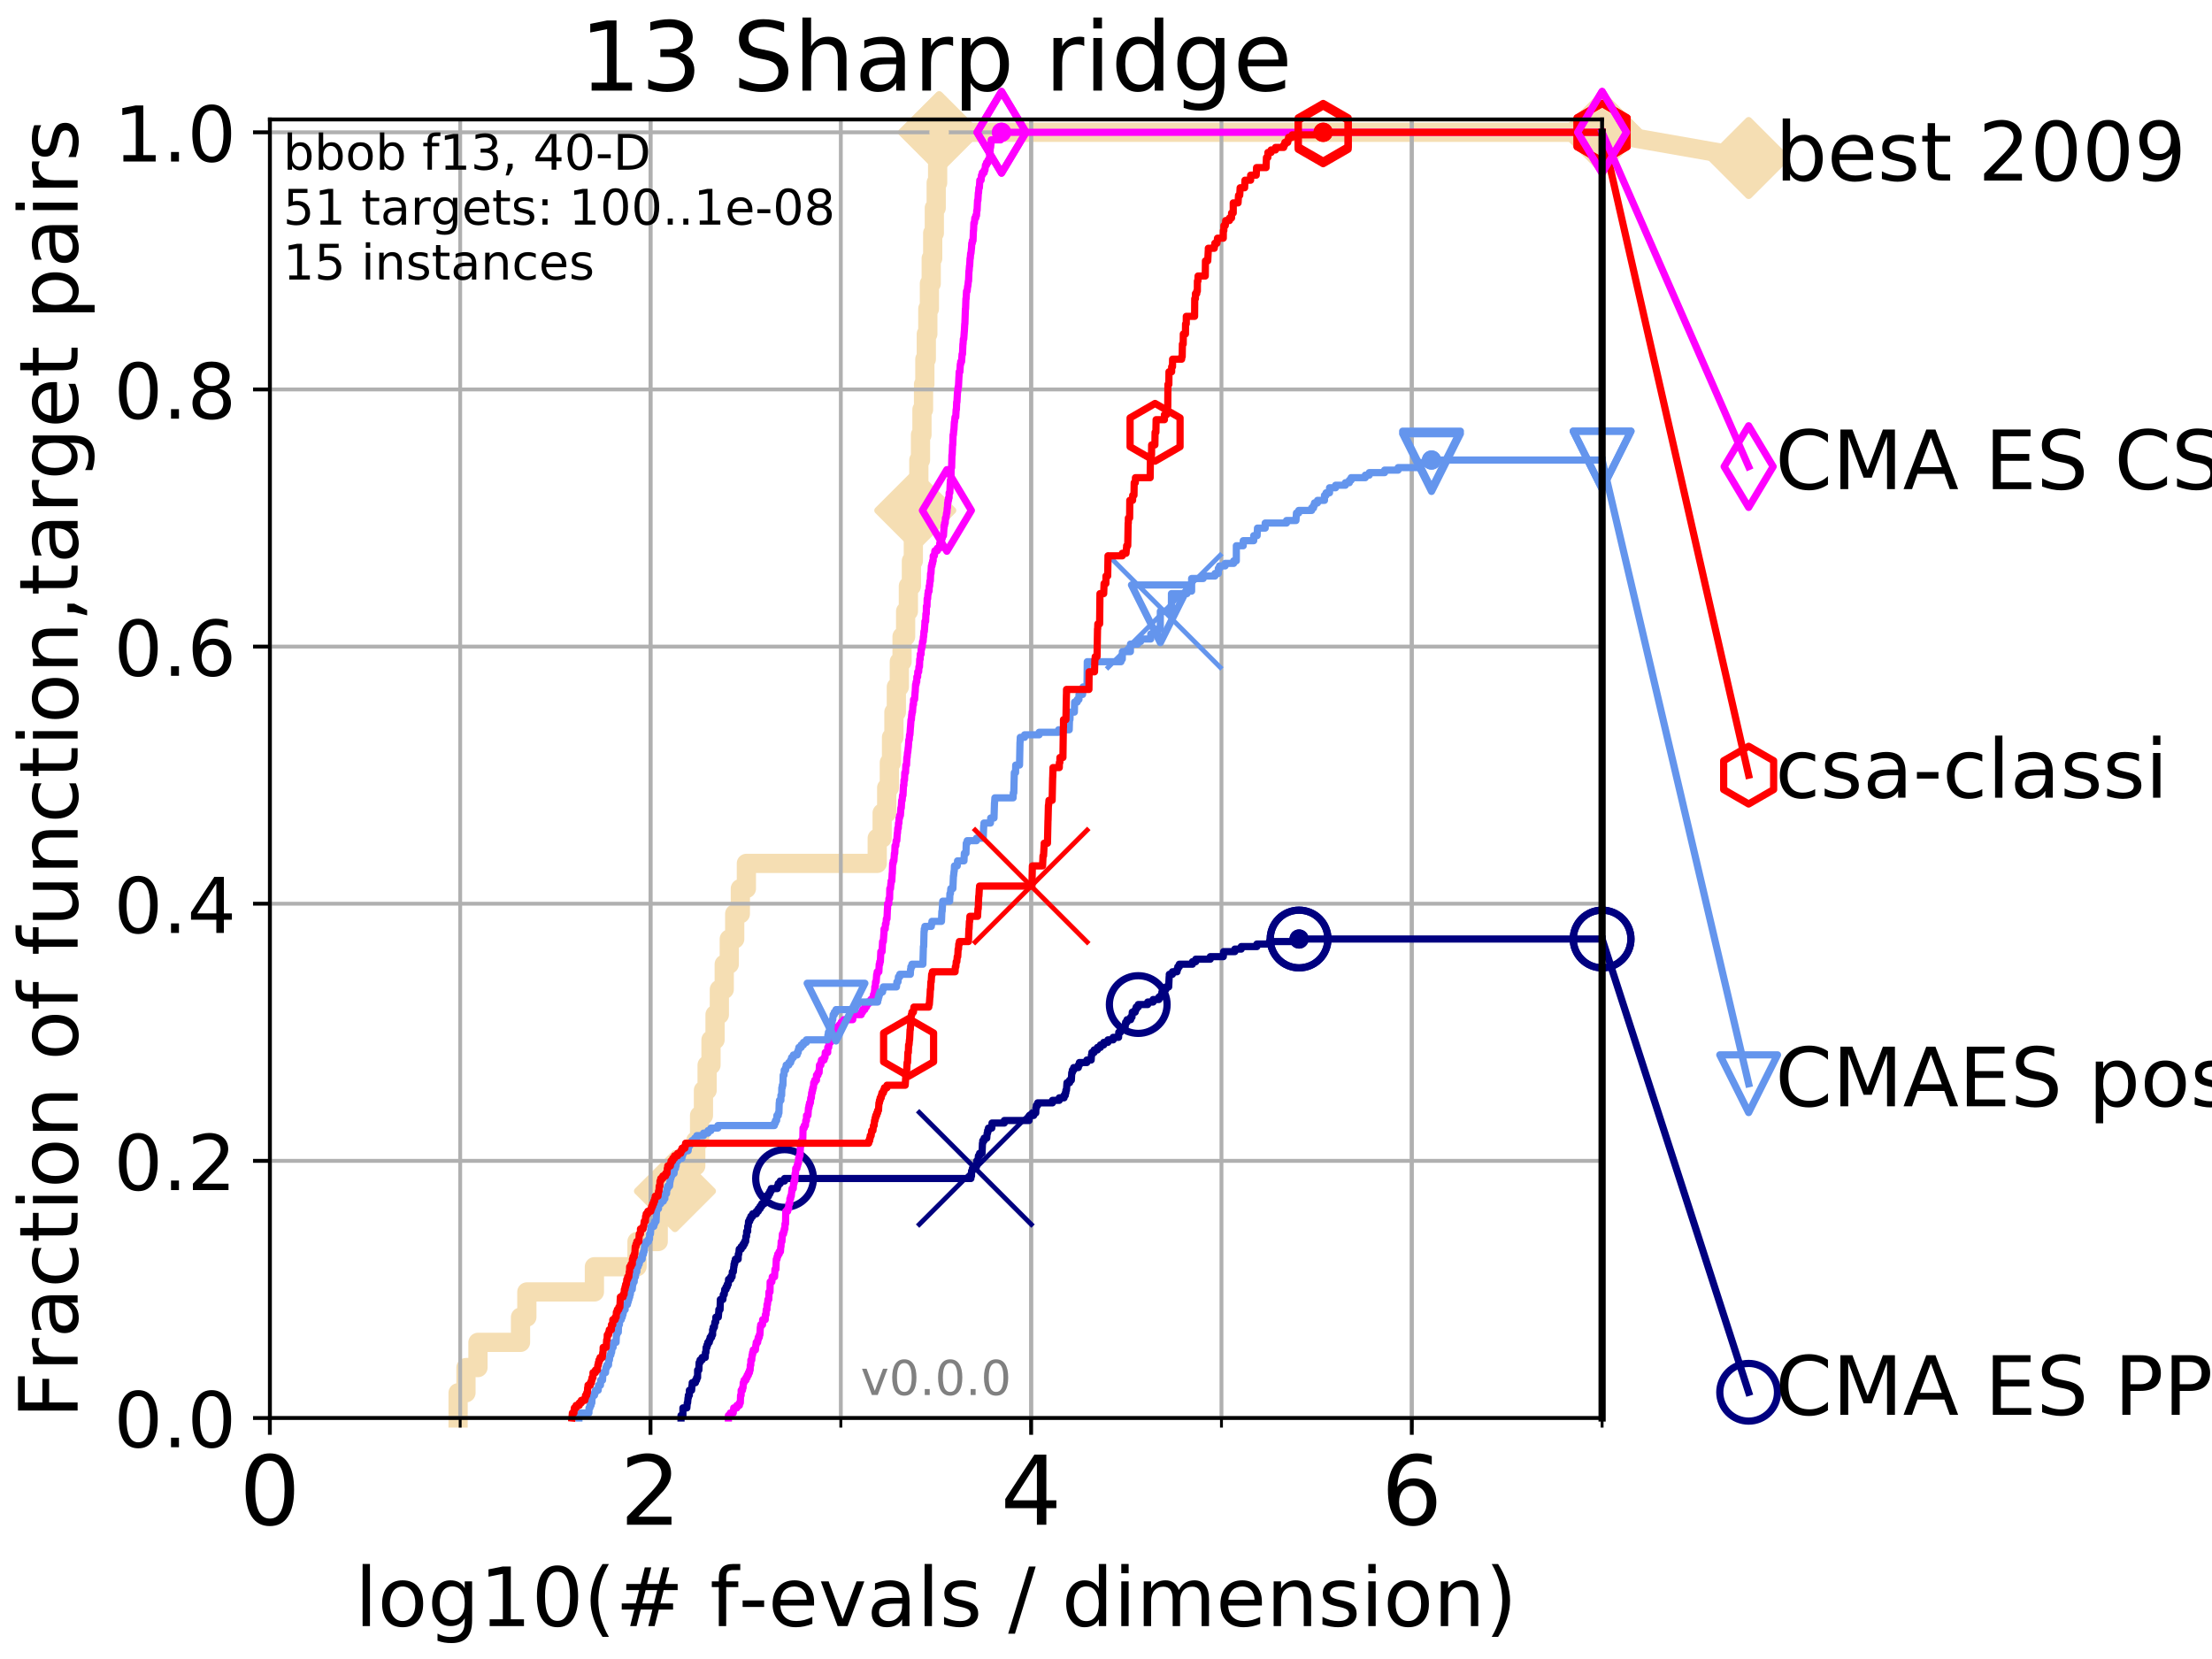 <?xml version="1.0" encoding="utf-8" standalone="no"?>
<!DOCTYPE svg PUBLIC "-//W3C//DTD SVG 1.1//EN"
  "http://www.w3.org/Graphics/SVG/1.1/DTD/svg11.dtd">
<!-- Created with matplotlib (http://matplotlib.org/) -->
<svg height="345pt" version="1.1" viewBox="0 0 460 345" width="460pt" xmlns="http://www.w3.org/2000/svg" xmlns:xlink="http://www.w3.org/1999/xlink">
 <defs>
  <style type="text/css">
*{stroke-linecap:butt;stroke-linejoin:round;}
  </style>
 </defs>
 <g id="figure_1">
  <g id="patch_1">
   <path d="M 0 345.6 
L 460.8 345.6 
L 460.8 0 
L 0 0 
z
" style="fill:#ffffff;"/>
  </g>
  <g id="axes_1">
   <g id="patch_2">
    <path d="M 56.12 294.88 
L 333.168 294.88 
L 333.168 24.84 
L 56.12 24.84 
z
" style="fill:#ffffff;"/>
   </g>
   <g id="line2d_1">
    <path d="M 95.263 294.88 
L 95.263 289.638 
L 96.901 289.638 
L 96.901 284.395 
L 99.396 284.395 
L 99.396 279.153 
L 108.245 279.153 
L 108.245 273.91 
L 109.561 273.91 
L 109.561 268.668 
L 123.61 268.668 
L 123.61 263.425 
L 132.468 263.425 
L 132.468 258.183 
L 136.88 258.183 
L 136.88 252.94 
L 140.362 252.94 
L 140.362 247.698 
L 142.975 247.698 
L 142.975 242.455 
L 144.688 242.455 
L 144.688 237.213 
L 145.48 237.213 
L 145.48 231.97 
L 146.284 231.97 
L 146.284 226.728 
L 147.053 226.728 
L 147.053 221.485 
L 147.857 221.485 
L 147.857 216.243 
L 148.7 216.243 
L 148.7 211 
L 149.595 211 
L 149.595 205.758 
L 150.607 205.758 
L 150.607 200.515 
L 151.657 200.515 
L 151.657 195.273 
L 152.788 195.273 
L 152.788 190.03 
L 153.96 190.03 
L 153.96 184.788 
L 155.216 184.788 
L 155.216 179.546 
L 182.425 179.546 
L 182.425 174.303 
L 183.448 174.303 
L 183.448 169.061 
L 184.392 169.061 
L 184.392 163.818 
L 184.943 163.818 
L 184.943 158.576 
L 185.396 158.576 
L 185.396 153.333 
L 185.895 153.333 
L 185.895 148.091 
L 186.401 148.091 
L 186.401 142.848 
L 187.019 142.848 
L 187.019 137.606 
L 187.588 137.606 
L 187.588 132.363 
L 188.329 132.363 
L 188.329 127.121 
L 188.904 127.121 
L 188.904 121.878 
L 189.533 121.878 
L 189.533 116.636 
L 189.934 116.636 
L 189.934 111.393 
L 190.339 111.393 
L 190.339 106.151 
L 190.727 106.151 
L 190.727 100.908 
L 191.078 100.908 
L 191.078 95.666 
L 191.422 95.666 
L 191.422 90.423 
L 191.728 90.423 
L 191.728 85.181 
L 192.054 85.181 
L 192.054 79.938 
L 192.329 79.938 
L 192.329 74.696 
L 192.631 74.696 
L 192.631 69.453 
L 192.946 69.453 
L 192.946 64.211 
L 193.276 64.211 
L 193.276 58.969 
L 193.653 58.969 
L 193.653 53.726 
L 193.962 53.726 
L 193.962 48.484 
L 194.299 48.484 
L 194.299 43.241 
L 194.689 43.241 
L 194.689 37.999 
L 194.988 37.999 
L 194.988 32.756 
L 195.304 32.756 
L 195.304 27.514 
L 333.168 27.514 
" style="fill:none;stroke:#f5deb3;stroke-linecap:square;stroke-width:4;"/>
   </g>
   <g id="line2d_2">
    <defs>
     <path d="M -0 7.778 
L 7.778 0 
L 0 -7.778 
L -7.778 -0 
z
" id="m2b5098ebc0" style="stroke:#f5deb3;stroke-linejoin:miter;stroke-width:1.5;"/>
    </defs>
    <g>
     <use style="fill:#f5deb3;stroke:#f5deb3;stroke-linejoin:miter;stroke-width:1.5;" x="140.362" xlink:href="#m2b5098ebc0" y="247.698"/>
     <use style="fill:#f5deb3;stroke:#f5deb3;stroke-linejoin:miter;stroke-width:1.5;" x="190.339" xlink:href="#m2b5098ebc0" y="106.151"/>
     <use style="fill:#f5deb3;stroke:#f5deb3;stroke-linejoin:miter;stroke-width:1.5;" x="195.304" xlink:href="#m2b5098ebc0" y="27.514"/>
     <use style="fill:#f5deb3;stroke:#f5deb3;stroke-linejoin:miter;stroke-width:1.5;" x="195.304" xlink:href="#m2b5098ebc0" y="27.514"/>
     <use style="fill:#f5deb3;stroke:#f5deb3;stroke-linejoin:miter;stroke-width:1.5;" x="333.168" xlink:href="#m2b5098ebc0" y="27.514"/>
    </g>
   </g>
   <g id="line2d_3">
    <path style="fill:none;stroke:#f5deb3;stroke-linecap:square;stroke-width:4;"/>
    <g/>
   </g>
   <g id="line2d_4">
    <path d="M 333.168 27.514 
L 363.643 32.861 
" style="fill:none;stroke:#f5deb3;stroke-linecap:square;stroke-width:4;"/>
    <g>
     <use style="fill:#f5deb3;stroke:#f5deb3;stroke-linejoin:miter;stroke-width:1.5;" x="333.168" xlink:href="#m2b5098ebc0" y="27.514"/>
     <use style="fill:#f5deb3;stroke:#f5deb3;stroke-linejoin:miter;stroke-width:1.5;" x="363.643" xlink:href="#m2b5098ebc0" y="32.861"/>
    </g>
   </g>
   <g id="matplotlib.axis_1">
    <g id="xtick_1">
     <g id="line2d_5">
      <path clip-path="url(#p8212ca5452)" d="M 56.12 294.88 
L 56.12 24.84 
" style="fill:none;stroke:#b0b0b0;stroke-linecap:square;stroke-width:0.8;"/>
     </g>
     <g id="line2d_6">
      <defs>
       <path d="M 0 0 
L 0 3.5 
" id="m926f5934f2" style="stroke:#000000;stroke-width:0.8;"/>
      </defs>
      <g>
       <use style="stroke:#000000;stroke-width:0.8;" x="56.12" xlink:href="#m926f5934f2" y="294.88"/>
      </g>
     </g>
     <g id="text_1">
      <!-- 0 -->
      <defs>
       <path d="M 31.781 66.406 
Q 24.172 66.406 20.328 58.906 
Q 16.5 51.422 16.5 36.375 
Q 16.5 21.391 20.328 13.891 
Q 24.172 6.391 31.781 6.391 
Q 39.453 6.391 43.281 13.891 
Q 47.125 21.391 47.125 36.375 
Q 47.125 51.422 43.281 58.906 
Q 39.453 66.406 31.781 66.406 
z
M 31.781 74.219 
Q 44.047 74.219 50.516 64.516 
Q 56.984 54.828 56.984 36.375 
Q 56.984 17.969 50.516 8.266 
Q 44.047 -1.422 31.781 -1.422 
Q 19.531 -1.422 13.062 8.266 
Q 6.594 17.969 6.594 36.375 
Q 6.594 54.828 13.062 64.516 
Q 19.531 74.219 31.781 74.219 
z
" id="DejaVuSans-30"/>
      </defs>
      <g transform="translate(49.758 317.077)scale(0.2 -0.2)">
       <use xlink:href="#DejaVuSans-30"/>
      </g>
     </g>
    </g>
    <g id="xtick_2">
     <g id="line2d_7">
      <path clip-path="url(#p8212ca5452)" d="M 135.277 294.88 
L 135.277 24.84 
" style="fill:none;stroke:#b0b0b0;stroke-linecap:square;stroke-width:0.8;"/>
     </g>
     <g id="line2d_8">
      <g>
       <use style="stroke:#000000;stroke-width:0.8;" x="135.277" xlink:href="#m926f5934f2" y="294.88"/>
      </g>
     </g>
     <g id="text_2">
      <!-- 2 -->
      <defs>
       <path d="M 19.188 8.297 
L 53.609 8.297 
L 53.609 0 
L 7.328 0 
L 7.328 8.297 
Q 12.938 14.109 22.625 23.891 
Q 32.328 33.688 34.812 36.531 
Q 39.547 41.844 41.422 45.531 
Q 43.312 49.219 43.312 52.781 
Q 43.312 58.594 39.234 62.25 
Q 35.156 65.922 28.609 65.922 
Q 23.969 65.922 18.812 64.312 
Q 13.672 62.703 7.812 59.422 
L 7.812 69.391 
Q 13.766 71.781 18.938 73 
Q 24.125 74.219 28.422 74.219 
Q 39.75 74.219 46.484 68.547 
Q 53.219 62.891 53.219 53.422 
Q 53.219 48.922 51.531 44.891 
Q 49.859 40.875 45.406 35.406 
Q 44.188 33.984 37.641 27.219 
Q 31.109 20.453 19.188 8.297 
z
" id="DejaVuSans-32"/>
      </defs>
      <g transform="translate(128.914 317.077)scale(0.2 -0.2)">
       <use xlink:href="#DejaVuSans-32"/>
      </g>
     </g>
    </g>
    <g id="xtick_3">
     <g id="line2d_9">
      <path clip-path="url(#p8212ca5452)" d="M 214.433 294.88 
L 214.433 24.84 
" style="fill:none;stroke:#b0b0b0;stroke-linecap:square;stroke-width:0.8;"/>
     </g>
     <g id="line2d_10">
      <g>
       <use style="stroke:#000000;stroke-width:0.8;" x="214.433" xlink:href="#m926f5934f2" y="294.88"/>
      </g>
     </g>
     <g id="text_3">
      <!-- 4 -->
      <defs>
       <path d="M 37.797 64.312 
L 12.891 25.391 
L 37.797 25.391 
z
M 35.203 72.906 
L 47.609 72.906 
L 47.609 25.391 
L 58.016 25.391 
L 58.016 17.188 
L 47.609 17.188 
L 47.609 0 
L 37.797 0 
L 37.797 17.188 
L 4.891 17.188 
L 4.891 26.703 
z
" id="DejaVuSans-34"/>
      </defs>
      <g transform="translate(208.071 317.077)scale(0.2 -0.2)">
       <use xlink:href="#DejaVuSans-34"/>
      </g>
     </g>
    </g>
    <g id="xtick_4">
     <g id="line2d_11">
      <path clip-path="url(#p8212ca5452)" d="M 293.59 294.88 
L 293.59 24.84 
" style="fill:none;stroke:#b0b0b0;stroke-linecap:square;stroke-width:0.8;"/>
     </g>
     <g id="line2d_12">
      <g>
       <use style="stroke:#000000;stroke-width:0.8;" x="293.59" xlink:href="#m926f5934f2" y="294.88"/>
      </g>
     </g>
     <g id="text_4">
      <!-- 6 -->
      <defs>
       <path d="M 33.016 40.375 
Q 26.375 40.375 22.484 35.828 
Q 18.609 31.297 18.609 23.391 
Q 18.609 15.531 22.484 10.953 
Q 26.375 6.391 33.016 6.391 
Q 39.656 6.391 43.531 10.953 
Q 47.406 15.531 47.406 23.391 
Q 47.406 31.297 43.531 35.828 
Q 39.656 40.375 33.016 40.375 
z
M 52.594 71.297 
L 52.594 62.312 
Q 48.875 64.062 45.094 64.984 
Q 41.312 65.922 37.594 65.922 
Q 27.828 65.922 22.672 59.328 
Q 17.531 52.734 16.797 39.406 
Q 19.672 43.656 24.016 45.922 
Q 28.375 48.188 33.594 48.188 
Q 44.578 48.188 50.953 41.516 
Q 57.328 34.859 57.328 23.391 
Q 57.328 12.156 50.688 5.359 
Q 44.047 -1.422 33.016 -1.422 
Q 20.359 -1.422 13.672 8.266 
Q 6.984 17.969 6.984 36.375 
Q 6.984 53.656 15.188 63.938 
Q 23.391 74.219 37.203 74.219 
Q 40.922 74.219 44.703 73.484 
Q 48.484 72.75 52.594 71.297 
z
" id="DejaVuSans-36"/>
      </defs>
      <g transform="translate(287.227 317.077)scale(0.2 -0.2)">
       <use xlink:href="#DejaVuSans-36"/>
      </g>
     </g>
    </g>
    <g id="xtick_5">
     <g id="line2d_13">
      <path clip-path="url(#p8212ca5452)" d="M 56.12 294.88 
L 56.12 24.84 
" style="fill:none;stroke:#b0b0b0;stroke-linecap:square;stroke-width:0.8;"/>
     </g>
     <g id="line2d_14">
      <defs>
       <path d="M 0 0 
L 0 2 
" id="m180f228371" style="stroke:#000000;stroke-width:0.6;"/>
      </defs>
      <g>
       <use style="stroke:#000000;stroke-width:0.6;" x="56.12" xlink:href="#m180f228371" y="294.88"/>
      </g>
     </g>
    </g>
    <g id="xtick_6">
     <g id="line2d_15">
      <path clip-path="url(#p8212ca5452)" d="M 95.698 294.88 
L 95.698 24.84 
" style="fill:none;stroke:#b0b0b0;stroke-linecap:square;stroke-width:0.8;"/>
     </g>
     <g id="line2d_16">
      <g>
       <use style="stroke:#000000;stroke-width:0.6;" x="95.698" xlink:href="#m180f228371" y="294.88"/>
      </g>
     </g>
    </g>
    <g id="xtick_7">
     <g id="line2d_17">
      <path clip-path="url(#p8212ca5452)" d="M 135.277 294.88 
L 135.277 24.84 
" style="fill:none;stroke:#b0b0b0;stroke-linecap:square;stroke-width:0.8;"/>
     </g>
     <g id="line2d_18">
      <g>
       <use style="stroke:#000000;stroke-width:0.6;" x="135.277" xlink:href="#m180f228371" y="294.88"/>
      </g>
     </g>
    </g>
    <g id="xtick_8">
     <g id="line2d_19">
      <path clip-path="url(#p8212ca5452)" d="M 174.855 294.88 
L 174.855 24.84 
" style="fill:none;stroke:#b0b0b0;stroke-linecap:square;stroke-width:0.8;"/>
     </g>
     <g id="line2d_20">
      <g>
       <use style="stroke:#000000;stroke-width:0.6;" x="174.855" xlink:href="#m180f228371" y="294.88"/>
      </g>
     </g>
    </g>
    <g id="xtick_9">
     <g id="line2d_21">
      <path clip-path="url(#p8212ca5452)" d="M 214.433 294.88 
L 214.433 24.84 
" style="fill:none;stroke:#b0b0b0;stroke-linecap:square;stroke-width:0.8;"/>
     </g>
     <g id="line2d_22">
      <g>
       <use style="stroke:#000000;stroke-width:0.6;" x="214.433" xlink:href="#m180f228371" y="294.88"/>
      </g>
     </g>
    </g>
    <g id="xtick_10">
     <g id="line2d_23">
      <path clip-path="url(#p8212ca5452)" d="M 254.011 294.88 
L 254.011 24.84 
" style="fill:none;stroke:#b0b0b0;stroke-linecap:square;stroke-width:0.8;"/>
     </g>
     <g id="line2d_24">
      <g>
       <use style="stroke:#000000;stroke-width:0.6;" x="254.011" xlink:href="#m180f228371" y="294.88"/>
      </g>
     </g>
    </g>
    <g id="xtick_11">
     <g id="line2d_25">
      <path clip-path="url(#p8212ca5452)" d="M 293.59 294.88 
L 293.59 24.84 
" style="fill:none;stroke:#b0b0b0;stroke-linecap:square;stroke-width:0.8;"/>
     </g>
     <g id="line2d_26">
      <g>
       <use style="stroke:#000000;stroke-width:0.6;" x="293.59" xlink:href="#m180f228371" y="294.88"/>
      </g>
     </g>
    </g>
    <g id="xtick_12">
     <g id="line2d_27">
      <path clip-path="url(#p8212ca5452)" d="M 333.168 294.88 
L 333.168 24.84 
" style="fill:none;stroke:#b0b0b0;stroke-linecap:square;stroke-width:0.8;"/>
     </g>
     <g id="line2d_28">
      <g>
       <use style="stroke:#000000;stroke-width:0.6;" x="333.168" xlink:href="#m180f228371" y="294.88"/>
      </g>
     </g>
    </g>
    <g id="text_5">
     <!-- log10(# f-evals / dimension) -->
     <defs>
      <path d="M 9.422 75.984 
L 18.406 75.984 
L 18.406 0 
L 9.422 0 
z
" id="DejaVuSans-6c"/>
      <path d="M 30.609 48.391 
Q 23.391 48.391 19.188 42.75 
Q 14.984 37.109 14.984 27.297 
Q 14.984 17.484 19.156 11.844 
Q 23.344 6.203 30.609 6.203 
Q 37.797 6.203 41.984 11.859 
Q 46.188 17.531 46.188 27.297 
Q 46.188 37.016 41.984 42.703 
Q 37.797 48.391 30.609 48.391 
z
M 30.609 56 
Q 42.328 56 49.016 48.375 
Q 55.719 40.766 55.719 27.297 
Q 55.719 13.875 49.016 6.219 
Q 42.328 -1.422 30.609 -1.422 
Q 18.844 -1.422 12.172 6.219 
Q 5.516 13.875 5.516 27.297 
Q 5.516 40.766 12.172 48.375 
Q 18.844 56 30.609 56 
z
" id="DejaVuSans-6f"/>
      <path d="M 45.406 27.984 
Q 45.406 37.75 41.375 43.109 
Q 37.359 48.484 30.078 48.484 
Q 22.859 48.484 18.828 43.109 
Q 14.797 37.75 14.797 27.984 
Q 14.797 18.266 18.828 12.891 
Q 22.859 7.516 30.078 7.516 
Q 37.359 7.516 41.375 12.891 
Q 45.406 18.266 45.406 27.984 
z
M 54.391 6.781 
Q 54.391 -7.172 48.188 -13.984 
Q 42 -20.797 29.203 -20.797 
Q 24.469 -20.797 20.266 -20.094 
Q 16.062 -19.391 12.109 -17.922 
L 12.109 -9.188 
Q 16.062 -11.328 19.922 -12.344 
Q 23.781 -13.375 27.781 -13.375 
Q 36.625 -13.375 41.016 -8.766 
Q 45.406 -4.156 45.406 5.172 
L 45.406 9.625 
Q 42.625 4.781 38.281 2.391 
Q 33.938 0 27.875 0 
Q 17.828 0 11.672 7.656 
Q 5.516 15.328 5.516 27.984 
Q 5.516 40.672 11.672 48.328 
Q 17.828 56 27.875 56 
Q 33.938 56 38.281 53.609 
Q 42.625 51.219 45.406 46.391 
L 45.406 54.688 
L 54.391 54.688 
z
" id="DejaVuSans-67"/>
      <path d="M 12.406 8.297 
L 28.516 8.297 
L 28.516 63.922 
L 10.984 60.406 
L 10.984 69.391 
L 28.422 72.906 
L 38.281 72.906 
L 38.281 8.297 
L 54.391 8.297 
L 54.391 0 
L 12.406 0 
z
" id="DejaVuSans-31"/>
      <path d="M 31 75.875 
Q 24.469 64.656 21.281 53.656 
Q 18.109 42.672 18.109 31.391 
Q 18.109 20.125 21.312 9.062 
Q 24.516 -2 31 -13.188 
L 23.188 -13.188 
Q 15.875 -1.703 12.234 9.375 
Q 8.594 20.453 8.594 31.391 
Q 8.594 42.281 12.203 53.312 
Q 15.828 64.359 23.188 75.875 
z
" id="DejaVuSans-28"/>
      <path d="M 51.125 44 
L 36.922 44 
L 32.812 27.688 
L 47.125 27.688 
z
M 43.797 71.781 
L 38.719 51.516 
L 52.984 51.516 
L 58.109 71.781 
L 65.922 71.781 
L 60.891 51.516 
L 76.125 51.516 
L 76.125 44 
L 58.984 44 
L 54.984 27.688 
L 70.516 27.688 
L 70.516 20.219 
L 53.078 20.219 
L 48 0 
L 40.188 0 
L 45.219 20.219 
L 30.906 20.219 
L 25.875 0 
L 18.016 0 
L 23.094 20.219 
L 7.719 20.219 
L 7.719 27.688 
L 24.906 27.688 
L 29 44 
L 13.281 44 
L 13.281 51.516 
L 30.906 51.516 
L 35.891 71.781 
z
" id="DejaVuSans-23"/>
      <path id="DejaVuSans-20"/>
      <path d="M 37.109 75.984 
L 37.109 68.5 
L 28.516 68.5 
Q 23.688 68.5 21.797 66.547 
Q 19.922 64.594 19.922 59.516 
L 19.922 54.688 
L 34.719 54.688 
L 34.719 47.703 
L 19.922 47.703 
L 19.922 0 
L 10.891 0 
L 10.891 47.703 
L 2.297 47.703 
L 2.297 54.688 
L 10.891 54.688 
L 10.891 58.5 
Q 10.891 67.625 15.141 71.797 
Q 19.391 75.984 28.609 75.984 
z
" id="DejaVuSans-66"/>
      <path d="M 4.891 31.391 
L 31.203 31.391 
L 31.203 23.391 
L 4.891 23.391 
z
" id="DejaVuSans-2d"/>
      <path d="M 56.203 29.594 
L 56.203 25.203 
L 14.891 25.203 
Q 15.484 15.922 20.484 11.062 
Q 25.484 6.203 34.422 6.203 
Q 39.594 6.203 44.453 7.469 
Q 49.312 8.734 54.109 11.281 
L 54.109 2.781 
Q 49.266 0.734 44.188 -0.344 
Q 39.109 -1.422 33.891 -1.422 
Q 20.797 -1.422 13.156 6.188 
Q 5.516 13.812 5.516 26.812 
Q 5.516 40.234 12.766 48.109 
Q 20.016 56 32.328 56 
Q 43.359 56 49.781 48.891 
Q 56.203 41.797 56.203 29.594 
z
M 47.219 32.234 
Q 47.125 39.594 43.094 43.984 
Q 39.062 48.391 32.422 48.391 
Q 24.906 48.391 20.391 44.141 
Q 15.875 39.891 15.188 32.172 
z
" id="DejaVuSans-65"/>
      <path d="M 2.984 54.688 
L 12.5 54.688 
L 29.594 8.797 
L 46.688 54.688 
L 56.203 54.688 
L 35.688 0 
L 23.484 0 
z
" id="DejaVuSans-76"/>
      <path d="M 34.281 27.484 
Q 23.391 27.484 19.188 25 
Q 14.984 22.516 14.984 16.5 
Q 14.984 11.719 18.141 8.906 
Q 21.297 6.109 26.703 6.109 
Q 34.188 6.109 38.703 11.406 
Q 43.219 16.703 43.219 25.484 
L 43.219 27.484 
z
M 52.203 31.203 
L 52.203 0 
L 43.219 0 
L 43.219 8.297 
Q 40.141 3.328 35.547 0.953 
Q 30.953 -1.422 24.312 -1.422 
Q 15.922 -1.422 10.953 3.297 
Q 6 8.016 6 15.922 
Q 6 25.141 12.172 29.828 
Q 18.359 34.516 30.609 34.516 
L 43.219 34.516 
L 43.219 35.406 
Q 43.219 41.609 39.141 45 
Q 35.062 48.391 27.688 48.391 
Q 23 48.391 18.547 47.266 
Q 14.109 46.141 10.016 43.891 
L 10.016 52.203 
Q 14.938 54.109 19.578 55.047 
Q 24.219 56 28.609 56 
Q 40.484 56 46.344 49.844 
Q 52.203 43.703 52.203 31.203 
z
" id="DejaVuSans-61"/>
      <path d="M 44.281 53.078 
L 44.281 44.578 
Q 40.484 46.531 36.375 47.5 
Q 32.281 48.484 27.875 48.484 
Q 21.188 48.484 17.844 46.438 
Q 14.5 44.391 14.5 40.281 
Q 14.5 37.156 16.891 35.375 
Q 19.281 33.594 26.516 31.984 
L 29.594 31.297 
Q 39.156 29.25 43.188 25.516 
Q 47.219 21.781 47.219 15.094 
Q 47.219 7.469 41.188 3.016 
Q 35.156 -1.422 24.609 -1.422 
Q 20.219 -1.422 15.453 -0.562 
Q 10.688 0.297 5.422 2 
L 5.422 11.281 
Q 10.406 8.688 15.234 7.391 
Q 20.062 6.109 24.812 6.109 
Q 31.156 6.109 34.562 8.281 
Q 37.984 10.453 37.984 14.406 
Q 37.984 18.062 35.516 20.016 
Q 33.062 21.969 24.703 23.781 
L 21.578 24.516 
Q 13.234 26.266 9.516 29.906 
Q 5.812 33.547 5.812 39.891 
Q 5.812 47.609 11.281 51.797 
Q 16.75 56 26.812 56 
Q 31.781 56 36.172 55.266 
Q 40.578 54.547 44.281 53.078 
z
" id="DejaVuSans-73"/>
      <path d="M 25.391 72.906 
L 33.688 72.906 
L 8.297 -9.281 
L 0 -9.281 
z
" id="DejaVuSans-2f"/>
      <path d="M 45.406 46.391 
L 45.406 75.984 
L 54.391 75.984 
L 54.391 0 
L 45.406 0 
L 45.406 8.203 
Q 42.578 3.328 38.25 0.953 
Q 33.938 -1.422 27.875 -1.422 
Q 17.969 -1.422 11.734 6.484 
Q 5.516 14.406 5.516 27.297 
Q 5.516 40.188 11.734 48.094 
Q 17.969 56 27.875 56 
Q 33.938 56 38.25 53.625 
Q 42.578 51.266 45.406 46.391 
z
M 14.797 27.297 
Q 14.797 17.391 18.875 11.75 
Q 22.953 6.109 30.078 6.109 
Q 37.203 6.109 41.297 11.75 
Q 45.406 17.391 45.406 27.297 
Q 45.406 37.203 41.297 42.844 
Q 37.203 48.484 30.078 48.484 
Q 22.953 48.484 18.875 42.844 
Q 14.797 37.203 14.797 27.297 
z
" id="DejaVuSans-64"/>
      <path d="M 9.422 54.688 
L 18.406 54.688 
L 18.406 0 
L 9.422 0 
z
M 9.422 75.984 
L 18.406 75.984 
L 18.406 64.594 
L 9.422 64.594 
z
" id="DejaVuSans-69"/>
      <path d="M 52 44.188 
Q 55.375 50.25 60.062 53.125 
Q 64.75 56 71.094 56 
Q 79.641 56 84.281 50.016 
Q 88.922 44.047 88.922 33.016 
L 88.922 0 
L 79.891 0 
L 79.891 32.719 
Q 79.891 40.578 77.094 44.375 
Q 74.312 48.188 68.609 48.188 
Q 61.625 48.188 57.562 43.547 
Q 53.516 38.922 53.516 30.906 
L 53.516 0 
L 44.484 0 
L 44.484 32.719 
Q 44.484 40.625 41.703 44.406 
Q 38.922 48.188 33.109 48.188 
Q 26.219 48.188 22.156 43.531 
Q 18.109 38.875 18.109 30.906 
L 18.109 0 
L 9.078 0 
L 9.078 54.688 
L 18.109 54.688 
L 18.109 46.188 
Q 21.188 51.219 25.484 53.609 
Q 29.781 56 35.688 56 
Q 41.656 56 45.828 52.969 
Q 50 49.953 52 44.188 
z
" id="DejaVuSans-6d"/>
      <path d="M 54.891 33.016 
L 54.891 0 
L 45.906 0 
L 45.906 32.719 
Q 45.906 40.484 42.875 44.328 
Q 39.844 48.188 33.797 48.188 
Q 26.516 48.188 22.312 43.547 
Q 18.109 38.922 18.109 30.906 
L 18.109 0 
L 9.078 0 
L 9.078 54.688 
L 18.109 54.688 
L 18.109 46.188 
Q 21.344 51.125 25.703 53.562 
Q 30.078 56 35.797 56 
Q 45.219 56 50.047 50.172 
Q 54.891 44.344 54.891 33.016 
z
" id="DejaVuSans-6e"/>
      <path d="M 8.016 75.875 
L 15.828 75.875 
Q 23.141 64.359 26.781 53.312 
Q 30.422 42.281 30.422 31.391 
Q 30.422 20.453 26.781 9.375 
Q 23.141 -1.703 15.828 -13.188 
L 8.016 -13.188 
Q 14.5 -2 17.703 9.062 
Q 20.906 20.125 20.906 31.391 
Q 20.906 42.672 17.703 53.656 
Q 14.5 64.656 8.016 75.875 
z
" id="DejaVuSans-29"/>
     </defs>
     <g transform="translate(73.803 338.154)scale(0.17 -0.17)">
      <use xlink:href="#DejaVuSans-6c"/>
      <use x="27.783" xlink:href="#DejaVuSans-6f"/>
      <use x="88.965" xlink:href="#DejaVuSans-67"/>
      <use x="152.441" xlink:href="#DejaVuSans-31"/>
      <use x="216.064" xlink:href="#DejaVuSans-30"/>
      <use x="279.688" xlink:href="#DejaVuSans-28"/>
      <use x="318.701" xlink:href="#DejaVuSans-23"/>
      <use x="402.49" xlink:href="#DejaVuSans-20"/>
      <use x="434.277" xlink:href="#DejaVuSans-66"/>
      <use x="469.404" xlink:href="#DejaVuSans-2d"/>
      <use x="505.488" xlink:href="#DejaVuSans-65"/>
      <use x="567.012" xlink:href="#DejaVuSans-76"/>
      <use x="626.191" xlink:href="#DejaVuSans-61"/>
      <use x="687.471" xlink:href="#DejaVuSans-6c"/>
      <use x="715.254" xlink:href="#DejaVuSans-73"/>
      <use x="767.354" xlink:href="#DejaVuSans-20"/>
      <use x="799.141" xlink:href="#DejaVuSans-2f"/>
      <use x="832.832" xlink:href="#DejaVuSans-20"/>
      <use x="864.619" xlink:href="#DejaVuSans-64"/>
      <use x="928.096" xlink:href="#DejaVuSans-69"/>
      <use x="955.879" xlink:href="#DejaVuSans-6d"/>
      <use x="1053.291" xlink:href="#DejaVuSans-65"/>
      <use x="1114.814" xlink:href="#DejaVuSans-6e"/>
      <use x="1178.193" xlink:href="#DejaVuSans-73"/>
      <use x="1230.293" xlink:href="#DejaVuSans-69"/>
      <use x="1258.076" xlink:href="#DejaVuSans-6f"/>
      <use x="1319.258" xlink:href="#DejaVuSans-6e"/>
      <use x="1382.637" xlink:href="#DejaVuSans-29"/>
     </g>
    </g>
   </g>
   <g id="matplotlib.axis_2">
    <g id="ytick_1">
     <g id="line2d_29">
      <path clip-path="url(#p8212ca5452)" d="M 56.12 294.88 
L 333.168 294.88 
" style="fill:none;stroke:#b0b0b0;stroke-linecap:square;stroke-width:0.8;"/>
     </g>
     <g id="line2d_30">
      <defs>
       <path d="M 0 0 
L -3.5 0 
" id="m012c2f489b" style="stroke:#000000;stroke-width:0.8;"/>
      </defs>
      <g>
       <use style="stroke:#000000;stroke-width:0.8;" x="56.12" xlink:href="#m012c2f489b" y="294.88"/>
      </g>
     </g>
     <g id="text_6">
      <!-- 0.0 -->
      <defs>
       <path d="M 10.688 12.406 
L 21 12.406 
L 21 0 
L 10.688 0 
z
" id="DejaVuSans-2e"/>
      </defs>
      <g transform="translate(23.675 300.959)scale(0.16 -0.16)">
       <use xlink:href="#DejaVuSans-30"/>
       <use x="63.623" xlink:href="#DejaVuSans-2e"/>
       <use x="95.41" xlink:href="#DejaVuSans-30"/>
      </g>
     </g>
    </g>
    <g id="ytick_2">
     <g id="line2d_31">
      <path clip-path="url(#p8212ca5452)" d="M 56.12 241.407 
L 333.168 241.407 
" style="fill:none;stroke:#b0b0b0;stroke-linecap:square;stroke-width:0.8;"/>
     </g>
     <g id="line2d_32">
      <g>
       <use style="stroke:#000000;stroke-width:0.8;" x="56.12" xlink:href="#m012c2f489b" y="241.407"/>
      </g>
     </g>
     <g id="text_7">
      <!-- 0.2 -->
      <g transform="translate(23.675 247.485)scale(0.16 -0.16)">
       <use xlink:href="#DejaVuSans-30"/>
       <use x="63.623" xlink:href="#DejaVuSans-2e"/>
       <use x="95.41" xlink:href="#DejaVuSans-32"/>
      </g>
     </g>
    </g>
    <g id="ytick_3">
     <g id="line2d_33">
      <path clip-path="url(#p8212ca5452)" d="M 56.12 187.933 
L 333.168 187.933 
" style="fill:none;stroke:#b0b0b0;stroke-linecap:square;stroke-width:0.8;"/>
     </g>
     <g id="line2d_34">
      <g>
       <use style="stroke:#000000;stroke-width:0.8;" x="56.12" xlink:href="#m012c2f489b" y="187.933"/>
      </g>
     </g>
     <g id="text_8">
      <!-- 0.4 -->
      <g transform="translate(23.675 194.012)scale(0.16 -0.16)">
       <use xlink:href="#DejaVuSans-30"/>
       <use x="63.623" xlink:href="#DejaVuSans-2e"/>
       <use x="95.41" xlink:href="#DejaVuSans-34"/>
      </g>
     </g>
    </g>
    <g id="ytick_4">
     <g id="line2d_35">
      <path clip-path="url(#p8212ca5452)" d="M 56.12 134.46 
L 333.168 134.46 
" style="fill:none;stroke:#b0b0b0;stroke-linecap:square;stroke-width:0.8;"/>
     </g>
     <g id="line2d_36">
      <g>
       <use style="stroke:#000000;stroke-width:0.8;" x="56.12" xlink:href="#m012c2f489b" y="134.46"/>
      </g>
     </g>
     <g id="text_9">
      <!-- 0.6 -->
      <g transform="translate(23.675 140.539)scale(0.16 -0.16)">
       <use xlink:href="#DejaVuSans-30"/>
       <use x="63.623" xlink:href="#DejaVuSans-2e"/>
       <use x="95.41" xlink:href="#DejaVuSans-36"/>
      </g>
     </g>
    </g>
    <g id="ytick_5">
     <g id="line2d_37">
      <path clip-path="url(#p8212ca5452)" d="M 56.12 80.987 
L 333.168 80.987 
" style="fill:none;stroke:#b0b0b0;stroke-linecap:square;stroke-width:0.8;"/>
     </g>
     <g id="line2d_38">
      <g>
       <use style="stroke:#000000;stroke-width:0.8;" x="56.12" xlink:href="#m012c2f489b" y="80.987"/>
      </g>
     </g>
     <g id="text_10">
      <!-- 0.8 -->
      <defs>
       <path d="M 31.781 34.625 
Q 24.75 34.625 20.719 30.859 
Q 16.703 27.094 16.703 20.516 
Q 16.703 13.922 20.719 10.156 
Q 24.75 6.391 31.781 6.391 
Q 38.812 6.391 42.859 10.172 
Q 46.922 13.969 46.922 20.516 
Q 46.922 27.094 42.891 30.859 
Q 38.875 34.625 31.781 34.625 
z
M 21.922 38.812 
Q 15.578 40.375 12.031 44.719 
Q 8.5 49.078 8.5 55.328 
Q 8.5 64.062 14.719 69.141 
Q 20.953 74.219 31.781 74.219 
Q 42.672 74.219 48.875 69.141 
Q 55.078 64.062 55.078 55.328 
Q 55.078 49.078 51.531 44.719 
Q 48 40.375 41.703 38.812 
Q 48.828 37.156 52.797 32.312 
Q 56.781 27.484 56.781 20.516 
Q 56.781 9.906 50.312 4.234 
Q 43.844 -1.422 31.781 -1.422 
Q 19.734 -1.422 13.25 4.234 
Q 6.781 9.906 6.781 20.516 
Q 6.781 27.484 10.781 32.312 
Q 14.797 37.156 21.922 38.812 
z
M 18.312 54.391 
Q 18.312 48.734 21.844 45.562 
Q 25.391 42.391 31.781 42.391 
Q 38.141 42.391 41.719 45.562 
Q 45.312 48.734 45.312 54.391 
Q 45.312 60.062 41.719 63.234 
Q 38.141 66.406 31.781 66.406 
Q 25.391 66.406 21.844 63.234 
Q 18.312 60.062 18.312 54.391 
z
" id="DejaVuSans-38"/>
      </defs>
      <g transform="translate(23.675 87.066)scale(0.16 -0.16)">
       <use xlink:href="#DejaVuSans-30"/>
       <use x="63.623" xlink:href="#DejaVuSans-2e"/>
       <use x="95.41" xlink:href="#DejaVuSans-38"/>
      </g>
     </g>
    </g>
    <g id="ytick_6">
     <g id="line2d_39">
      <path clip-path="url(#p8212ca5452)" d="M 56.12 27.514 
L 333.168 27.514 
" style="fill:none;stroke:#b0b0b0;stroke-linecap:square;stroke-width:0.8;"/>
     </g>
     <g id="line2d_40">
      <g>
       <use style="stroke:#000000;stroke-width:0.8;" x="56.12" xlink:href="#m012c2f489b" y="27.514"/>
      </g>
     </g>
     <g id="text_11">
      <!-- 1.0 -->
      <g transform="translate(23.675 33.592)scale(0.16 -0.16)">
       <use xlink:href="#DejaVuSans-31"/>
       <use x="63.623" xlink:href="#DejaVuSans-2e"/>
       <use x="95.41" xlink:href="#DejaVuSans-30"/>
      </g>
     </g>
    </g>
    <g id="text_12">
     <!-- Fraction of function,target pairs -->
     <defs>
      <path d="M 9.812 72.906 
L 51.703 72.906 
L 51.703 64.594 
L 19.672 64.594 
L 19.672 43.109 
L 48.578 43.109 
L 48.578 34.812 
L 19.672 34.812 
L 19.672 0 
L 9.812 0 
z
" id="DejaVuSans-46"/>
      <path d="M 41.109 46.297 
Q 39.594 47.172 37.812 47.578 
Q 36.031 48 33.891 48 
Q 26.266 48 22.188 43.047 
Q 18.109 38.094 18.109 28.812 
L 18.109 0 
L 9.078 0 
L 9.078 54.688 
L 18.109 54.688 
L 18.109 46.188 
Q 20.953 51.172 25.484 53.578 
Q 30.031 56 36.531 56 
Q 37.453 56 38.578 55.875 
Q 39.703 55.766 41.062 55.516 
z
" id="DejaVuSans-72"/>
      <path d="M 48.781 52.594 
L 48.781 44.188 
Q 44.969 46.297 41.141 47.344 
Q 37.312 48.391 33.406 48.391 
Q 24.656 48.391 19.812 42.844 
Q 14.984 37.312 14.984 27.297 
Q 14.984 17.281 19.812 11.734 
Q 24.656 6.203 33.406 6.203 
Q 37.312 6.203 41.141 7.25 
Q 44.969 8.297 48.781 10.406 
L 48.781 2.094 
Q 45.016 0.344 40.984 -0.531 
Q 36.969 -1.422 32.422 -1.422 
Q 20.062 -1.422 12.781 6.344 
Q 5.516 14.109 5.516 27.297 
Q 5.516 40.672 12.859 48.328 
Q 20.219 56 33.016 56 
Q 37.156 56 41.109 55.141 
Q 45.062 54.297 48.781 52.594 
z
" id="DejaVuSans-63"/>
      <path d="M 18.312 70.219 
L 18.312 54.688 
L 36.812 54.688 
L 36.812 47.703 
L 18.312 47.703 
L 18.312 18.016 
Q 18.312 11.328 20.141 9.422 
Q 21.969 7.516 27.594 7.516 
L 36.812 7.516 
L 36.812 0 
L 27.594 0 
Q 17.188 0 13.234 3.875 
Q 9.281 7.766 9.281 18.016 
L 9.281 47.703 
L 2.688 47.703 
L 2.688 54.688 
L 9.281 54.688 
L 9.281 70.219 
z
" id="DejaVuSans-74"/>
      <path d="M 8.5 21.578 
L 8.5 54.688 
L 17.484 54.688 
L 17.484 21.922 
Q 17.484 14.156 20.5 10.266 
Q 23.531 6.391 29.594 6.391 
Q 36.859 6.391 41.078 11.031 
Q 45.312 15.672 45.312 23.688 
L 45.312 54.688 
L 54.297 54.688 
L 54.297 0 
L 45.312 0 
L 45.312 8.406 
Q 42.047 3.422 37.719 1 
Q 33.406 -1.422 27.688 -1.422 
Q 18.266 -1.422 13.375 4.438 
Q 8.5 10.297 8.5 21.578 
z
M 31.109 56 
z
" id="DejaVuSans-75"/>
      <path d="M 11.719 12.406 
L 22.016 12.406 
L 22.016 4 
L 14.016 -11.625 
L 7.719 -11.625 
L 11.719 4 
z
" id="DejaVuSans-2c"/>
      <path d="M 18.109 8.203 
L 18.109 -20.797 
L 9.078 -20.797 
L 9.078 54.688 
L 18.109 54.688 
L 18.109 46.391 
Q 20.953 51.266 25.266 53.625 
Q 29.594 56 35.594 56 
Q 45.562 56 51.781 48.094 
Q 58.016 40.188 58.016 27.297 
Q 58.016 14.406 51.781 6.484 
Q 45.562 -1.422 35.594 -1.422 
Q 29.594 -1.422 25.266 0.953 
Q 20.953 3.328 18.109 8.203 
z
M 48.688 27.297 
Q 48.688 37.203 44.609 42.844 
Q 40.531 48.484 33.406 48.484 
Q 26.266 48.484 22.188 42.844 
Q 18.109 37.203 18.109 27.297 
Q 18.109 17.391 22.188 11.75 
Q 26.266 6.109 33.406 6.109 
Q 40.531 6.109 44.609 11.75 
Q 48.688 17.391 48.688 27.297 
z
" id="DejaVuSans-70"/>
     </defs>
     <g transform="translate(16.14 294.999)rotate(-90)scale(0.17 -0.17)">
      <use xlink:href="#DejaVuSans-46"/>
      <use x="57.41" xlink:href="#DejaVuSans-72"/>
      <use x="98.523" xlink:href="#DejaVuSans-61"/>
      <use x="159.803" xlink:href="#DejaVuSans-63"/>
      <use x="214.783" xlink:href="#DejaVuSans-74"/>
      <use x="253.992" xlink:href="#DejaVuSans-69"/>
      <use x="281.775" xlink:href="#DejaVuSans-6f"/>
      <use x="342.957" xlink:href="#DejaVuSans-6e"/>
      <use x="406.336" xlink:href="#DejaVuSans-20"/>
      <use x="438.123" xlink:href="#DejaVuSans-6f"/>
      <use x="499.305" xlink:href="#DejaVuSans-66"/>
      <use x="534.51" xlink:href="#DejaVuSans-20"/>
      <use x="566.297" xlink:href="#DejaVuSans-66"/>
      <use x="601.502" xlink:href="#DejaVuSans-75"/>
      <use x="664.881" xlink:href="#DejaVuSans-6e"/>
      <use x="728.26" xlink:href="#DejaVuSans-63"/>
      <use x="783.24" xlink:href="#DejaVuSans-74"/>
      <use x="822.449" xlink:href="#DejaVuSans-69"/>
      <use x="850.232" xlink:href="#DejaVuSans-6f"/>
      <use x="911.414" xlink:href="#DejaVuSans-6e"/>
      <use x="974.793" xlink:href="#DejaVuSans-2c"/>
      <use x="1006.58" xlink:href="#DejaVuSans-74"/>
      <use x="1045.789" xlink:href="#DejaVuSans-61"/>
      <use x="1107.068" xlink:href="#DejaVuSans-72"/>
      <use x="1148.166" xlink:href="#DejaVuSans-67"/>
      <use x="1211.643" xlink:href="#DejaVuSans-65"/>
      <use x="1273.166" xlink:href="#DejaVuSans-74"/>
      <use x="1312.375" xlink:href="#DejaVuSans-20"/>
      <use x="1344.162" xlink:href="#DejaVuSans-70"/>
      <use x="1407.639" xlink:href="#DejaVuSans-61"/>
      <use x="1468.918" xlink:href="#DejaVuSans-69"/>
      <use x="1496.701" xlink:href="#DejaVuSans-72"/>
      <use x="1537.814" xlink:href="#DejaVuSans-73"/>
     </g>
    </g>
   </g>
   <g id="line2d_41">
    <defs>
     <path d="M 0 1.5 
C 0.398 1.5 0.779 1.342 1.061 1.061 
C 1.342 0.779 1.5 0.398 1.5 0 
C 1.5 -0.398 1.342 -0.779 1.061 -1.061 
C 0.779 -1.342 0.398 -1.5 0 -1.5 
C -0.398 -1.5 -0.779 -1.342 -1.061 -1.061 
C -1.342 -0.779 -1.5 -0.398 -1.5 0 
C -1.5 0.398 -1.342 0.779 -1.061 1.061 
C -0.779 1.342 -0.398 1.5 0 1.5 
z
" id="m6270efbf79" style="stroke:#f5deb3;"/>
    </defs>
    <g>
     <use style="fill:#f5deb3;stroke:#f5deb3;" x="195.304" xlink:href="#m6270efbf79" y="27.514"/>
     <use style="fill:#f5deb3;stroke:#f5deb3;" x="195.304" xlink:href="#m6270efbf79" y="27.514"/>
    </g>
   </g>
   <g id="line2d_42">
    <defs>
     <path d="M 0 1.5 
C 0.398 1.5 0.779 1.342 1.061 1.061 
C 1.342 0.779 1.5 0.398 1.5 0 
C 1.5 -0.398 1.342 -0.779 1.061 -1.061 
C 0.779 -1.342 0.398 -1.5 0 -1.5 
C -0.398 -1.5 -0.779 -1.342 -1.061 -1.061 
C -1.342 -0.779 -1.5 -0.398 -1.5 0 
C -1.5 0.398 -1.342 0.779 -1.061 1.061 
C -0.779 1.342 -0.398 1.5 0 1.5 
z
" id="mc010c5b5b8" style="stroke:#000080;"/>
    </defs>
    <g>
     <use style="fill:#000080;stroke:#000080;" x="270.15" xlink:href="#mc010c5b5b8" y="195.273"/>
     <use style="fill:#000080;stroke:#000080;" x="270.15" xlink:href="#mc010c5b5b8" y="195.273"/>
    </g>
   </g>
   <g id="line2d_43">
    <path d="M 141.619 294.88 
L 141.619 294.356 
L 142.015 294.356 
L 142.018 292.783 
L 142.837 292.783 
L 142.92 291.735 
L 142.994 291.735 
L 143.085 290.686 
L 143.147 290.686 
L 143.147 290.162 
L 143.355 290.162 
L 143.363 289.113 
L 143.824 289.113 
L 143.908 288.065 
L 143.949 288.065 
L 143.949 287.541 
L 144.623 287.541 
L 144.623 287.016 
L 144.866 287.016 
L 144.866 286.492 
L 145.064 286.492 
L 145.076 284.919 
L 145.33 284.919 
L 145.385 283.347 
L 145.582 283.347 
L 145.582 282.822 
L 146.001 282.822 
L 146.001 282.298 
L 146.663 282.298 
L 146.698 281.25 
L 146.804 281.25 
L 146.844 280.201 
L 147.022 280.201 
L 147.022 279.677 
L 147.191 279.677 
L 147.191 279.153 
L 147.506 279.153 
L 147.506 278.628 
L 147.67 278.628 
L 147.67 278.104 
L 147.988 278.104 
L 147.988 277.58 
L 148.192 277.58 
L 148.192 276.531 
L 148.314 276.531 
L 148.314 276.007 
L 148.563 276.007 
L 148.654 274.959 
L 148.829 274.959 
L 148.868 273.91 
L 149.377 273.91 
L 149.462 272.862 
L 149.49 272.862 
L 149.49 272.337 
L 149.742 272.337 
L 149.801 270.24 
L 150.325 270.24 
L 150.416 269.192 
L 150.612 269.192 
L 150.709 268.143 
L 150.99 268.143 
L 150.99 267.619 
L 151.235 267.619 
L 151.235 267.095 
L 151.446 267.095 
L 151.509 266.046 
L 151.963 266.046 
L 151.963 265.522 
L 152.241 265.522 
L 152.292 264.474 
L 152.504 264.474 
L 152.591 263.425 
L 152.64 263.425 
L 152.64 262.901 
L 152.769 262.901 
L 152.769 262.377 
L 152.919 262.377 
L 152.919 261.852 
L 153.505 261.852 
L 153.534 260.804 
L 153.629 260.804 
L 153.731 259.755 
L 154.147 259.755 
L 154.147 259.231 
L 154.538 259.231 
L 154.538 258.707 
L 154.836 258.707 
L 154.836 258.183 
L 155.063 258.183 
L 155.112 257.134 
L 155.248 257.134 
L 155.27 256.086 
L 155.483 256.086 
L 155.483 255.037 
L 155.603 255.037 
L 155.664 253.989 
L 155.902 253.989 
L 155.902 253.464 
L 156.149 253.464 
L 156.149 252.94 
L 156.53 252.94 
L 156.53 252.416 
L 157.294 252.416 
L 157.294 251.892 
L 157.695 251.892 
L 157.695 251.367 
L 158.07 251.367 
L 158.07 250.843 
L 158.415 250.843 
L 158.415 250.319 
L 158.954 250.319 
L 159.051 249.27 
L 159.229 249.27 
L 159.229 248.746 
L 159.822 248.746 
L 159.822 248.222 
L 160.107 248.222 
L 160.107 247.698 
L 160.364 247.698 
L 160.364 247.173 
L 161.656 247.173 
L 161.656 246.649 
L 161.83 246.649 
L 161.83 246.125 
L 162.26 246.125 
L 162.26 245.601 
L 163.152 245.601 
L 163.152 245.076 
L 201.904 245.076 
L 201.904 244.552 
L 202.033 244.552 
L 202.046 243.504 
L 202.215 243.504 
L 202.215 242.979 
L 202.981 242.979 
L 202.981 242.455 
L 203.115 242.455 
L 203.118 241.407 
L 203.371 241.407 
L 203.47 240.358 
L 203.714 240.358 
L 203.714 239.834 
L 204.229 239.834 
L 204.307 237.737 
L 204.371 237.737 
L 204.371 237.213 
L 204.657 237.213 
L 204.657 236.689 
L 205.201 236.689 
L 205.282 235.64 
L 205.382 235.64 
L 205.382 235.116 
L 205.552 235.116 
L 205.552 234.592 
L 206.251 234.592 
L 206.296 233.543 
L 208.854 233.543 
L 208.854 233.019 
L 213.994 233.019 
L 214.069 231.97 
L 214.963 231.97 
L 214.963 231.446 
L 215.396 231.446 
L 215.423 230.398 
L 215.513 230.398 
L 215.513 229.873 
L 215.789 229.873 
L 215.789 229.349 
L 218.866 229.349 
L 218.866 228.825 
L 220.279 228.825 
L 220.279 228.301 
L 221.278 228.301 
L 221.278 227.776 
L 221.544 227.776 
L 221.544 227.252 
L 221.662 227.252 
L 221.662 226.728 
L 221.779 226.728 
L 221.887 225.155 
L 222.434 225.155 
L 222.434 224.631 
L 222.792 224.631 
L 222.878 223.058 
L 223.003 223.058 
L 223.003 222.534 
L 223.285 222.534 
L 223.285 222.01 
L 224.244 222.01 
L 224.244 221.485 
L 224.464 221.485 
L 224.464 220.961 
L 226.018 220.961 
L 226.018 220.437 
L 226.916 220.437 
L 226.975 219.388 
L 227.06 219.388 
L 227.06 218.864 
L 227.535 218.864 
L 227.535 218.34 
L 228.219 218.34 
L 228.219 217.816 
L 228.846 217.816 
L 228.846 217.291 
L 229.53 217.291 
L 229.53 216.767 
L 230.398 216.767 
L 230.398 216.243 
L 231.493 216.243 
L 231.493 215.719 
L 232.617 215.719 
L 232.653 214.67 
L 232.998 214.67 
L 232.998 214.146 
L 233.846 214.146 
L 233.846 213.622 
L 233.978 213.622 
L 234.081 212.573 
L 234.377 212.573 
L 234.377 212.049 
L 235.129 212.049 
L 235.129 211.525 
L 235.401 211.525 
L 235.468 210.476 
L 236.074 210.476 
L 236.074 209.952 
L 236.278 209.952 
L 236.278 209.428 
L 236.704 209.428 
L 236.704 208.903 
L 238.674 208.903 
L 238.674 208.379 
L 239.797 208.379 
L 239.797 207.855 
L 241.004 207.855 
L 241.004 207.331 
L 241.486 207.331 
L 241.486 206.806 
L 241.628 206.806 
L 241.628 206.282 
L 241.994 206.282 
L 241.994 205.758 
L 242.471 205.758 
L 242.471 205.234 
L 243.035 205.234 
L 243.136 203.137 
L 243.164 203.137 
L 243.164 202.612 
L 243.815 202.612 
L 243.815 202.088 
L 244.767 202.088 
L 244.767 201.564 
L 244.93 201.564 
L 244.93 201.04 
L 245.248 201.04 
L 245.248 200.515 
L 247.979 200.515 
L 247.979 199.991 
L 248.668 199.991 
L 248.668 199.467 
L 251.687 199.467 
L 251.687 198.943 
L 254.394 198.943 
L 254.462 197.894 
L 256.796 197.894 
L 256.796 197.37 
L 258.123 197.37 
L 258.123 196.846 
L 261.378 196.846 
L 261.378 196.321 
L 263.966 196.321 
L 263.966 195.797 
L 270.15 195.797 
L 270.15 195.273 
L 333.168 195.273 
L 333.168 195.273 
" style="fill:none;stroke:#000080;stroke-linecap:square;stroke-width:1.5;"/>
   </g>
   <g id="line2d_44">
    <defs>
     <path d="M 0 6 
C 1.591 6 3.117 5.368 4.243 4.243 
C 5.368 3.117 6 1.591 6 0 
C 6 -1.591 5.368 -3.117 4.243 -4.243 
C 3.117 -5.368 1.591 -6 0 -6 
C -1.591 -6 -3.117 -5.368 -4.243 -4.243 
C -5.368 -3.117 -6 -1.591 -6 0 
C -6 1.591 -5.368 3.117 -4.243 4.243 
C -3.117 5.368 -1.591 6 0 6 
z
" id="m4801d3c4f6" style="stroke:#000080;stroke-width:1.5;"/>
    </defs>
    <g>
     <use style="fill:none;stroke:#000080;stroke-width:1.5;" x="163.152" xlink:href="#m4801d3c4f6" y="245.076"/>
     <use style="fill:none;stroke:#000080;stroke-width:1.5;" x="236.704" xlink:href="#m4801d3c4f6" y="208.903"/>
     <use style="fill:none;stroke:#000080;stroke-width:1.5;" x="270.15" xlink:href="#m4801d3c4f6" y="195.273"/>
     <use style="fill:none;stroke:#000080;stroke-width:1.5;" x="270.15" xlink:href="#m4801d3c4f6" y="195.273"/>
     <use style="fill:none;stroke:#000080;stroke-width:1.5;" x="333.168" xlink:href="#m4801d3c4f6" y="195.273"/>
    </g>
   </g>
   <g id="line2d_45">
    <path style="fill:none;stroke:#000080;stroke-linecap:square;stroke-width:1.5;"/>
    <g/>
   </g>
   <g id="line2d_46">
    <path clip-path="url(#p8212ca5452)" d="M 202.819 242.979 
" style="fill:none;stroke:#000080;stroke-linecap:square;stroke-width:1.5;"/>
    <defs>
     <path d="M -12 12 
L 12 -12 
M -12 -12 
L 12 12 
" id="m9646712701" style="stroke:#000080;"/>
    </defs>
    <g clip-path="url(#p8212ca5452)">
     <use style="fill:#000080;stroke:#000080;" x="202.819" xlink:href="#m9646712701" y="242.979"/>
    </g>
   </g>
   <g id="line2d_47">
    <defs>
     <path d="M 0 1.5 
C 0.398 1.5 0.779 1.342 1.061 1.061 
C 1.342 0.779 1.5 0.398 1.5 0 
C 1.5 -0.398 1.342 -0.779 1.061 -1.061 
C 0.779 -1.342 0.398 -1.5 0 -1.5 
C -0.398 -1.5 -0.779 -1.342 -1.061 -1.061 
C -1.342 -0.779 -1.5 -0.398 -1.5 0 
C -1.5 0.398 -1.342 0.779 -1.061 1.061 
C -0.779 1.342 -0.398 1.5 0 1.5 
z
" id="m19b288e5fe" style="stroke:#ff00ff;"/>
    </defs>
    <g>
     <use style="fill:#ff00ff;stroke:#ff00ff;" x="208.274" xlink:href="#m19b288e5fe" y="27.514"/>
     <use style="fill:#ff00ff;stroke:#ff00ff;" x="208.274" xlink:href="#m19b288e5fe" y="27.514"/>
    </g>
   </g>
   <g id="line2d_48">
    <path d="M 151.474 294.88 
L 151.474 294.356 
L 151.875 294.356 
L 151.875 293.832 
L 152.484 293.832 
L 152.582 292.783 
L 153.236 292.783 
L 153.236 292.259 
L 153.763 292.259 
L 153.763 291.735 
L 153.954 291.735 
L 154.006 290.162 
L 154.126 290.162 
L 154.13 289.113 
L 154.401 289.113 
L 154.401 288.589 
L 154.527 288.589 
L 154.559 287.541 
L 154.734 287.541 
L 154.734 287.016 
L 155.118 287.016 
L 155.118 286.492 
L 155.377 286.492 
L 155.377 285.968 
L 155.636 285.968 
L 155.636 285.444 
L 155.862 285.444 
L 155.862 284.919 
L 155.997 284.919 
L 156.03 283.871 
L 156.132 283.871 
L 156.148 282.822 
L 156.332 282.822 
L 156.399 281.774 
L 156.496 281.774 
L 156.496 281.25 
L 156.637 281.25 
L 156.637 280.725 
L 157.091 280.725 
L 157.185 279.677 
L 157.261 279.677 
L 157.261 279.153 
L 157.563 279.153 
L 157.563 278.628 
L 157.678 278.628 
L 157.678 278.104 
L 157.905 278.104 
L 157.905 277.58 
L 158.028 277.58 
L 158.11 276.007 
L 158.184 276.007 
L 158.184 275.483 
L 158.574 275.483 
L 158.594 274.434 
L 159.133 274.434 
L 159.162 273.386 
L 159.303 273.386 
L 159.338 272.337 
L 159.481 272.337 
L 159.502 271.289 
L 159.605 271.289 
L 159.697 270.24 
L 159.877 270.24 
L 159.91 268.668 
L 160.127 268.668 
L 160.156 266.571 
L 160.516 266.571 
L 160.597 265.522 
L 161.078 265.522 
L 161.161 263.949 
L 161.356 263.949 
L 161.434 261.852 
L 161.588 261.852 
L 161.588 261.328 
L 161.735 261.328 
L 161.735 260.804 
L 162.027 260.804 
L 162.027 260.28 
L 162.298 260.28 
L 162.361 259.231 
L 162.416 259.231 
L 162.45 258.183 
L 162.61 258.183 
L 162.708 256.61 
L 162.944 256.61 
L 162.944 256.086 
L 163.089 256.086 
L 163.089 255.561 
L 163.222 255.561 
L 163.244 254.513 
L 163.356 254.513 
L 163.399 251.892 
L 163.8 251.892 
L 163.8 251.367 
L 164.009 251.367 
L 164.036 250.319 
L 164.22 250.319 
L 164.265 249.27 
L 164.417 249.27 
L 164.417 248.746 
L 164.554 248.746 
L 164.647 247.698 
L 164.704 247.698 
L 164.704 247.173 
L 164.96 247.173 
L 165.022 246.125 
L 165.12 246.125 
L 165.12 245.601 
L 165.284 245.601 
L 165.344 244.028 
L 165.444 244.028 
L 165.47 242.979 
L 165.733 242.979 
L 165.733 242.455 
L 165.869 242.455 
L 165.869 241.931 
L 166.021 241.931 
L 166.077 240.882 
L 166.201 240.882 
L 166.201 240.358 
L 166.36 240.358 
L 166.463 238.261 
L 166.56 238.261 
L 166.644 237.213 
L 166.937 237.213 
L 166.997 234.592 
L 167.246 234.592 
L 167.246 234.067 
L 167.5 234.067 
L 167.566 233.019 
L 167.711 233.019 
L 167.722 231.97 
L 168.023 231.97 
L 168.126 230.398 
L 168.228 230.398 
L 168.228 229.873 
L 168.345 229.873 
L 168.345 229.349 
L 168.523 229.349 
L 168.602 228.301 
L 168.727 228.301 
L 168.785 227.252 
L 168.9 227.252 
L 168.9 226.728 
L 169.02 226.728 
L 169.02 226.204 
L 169.152 226.204 
L 169.214 225.155 
L 169.426 225.155 
L 169.426 224.631 
L 169.789 224.631 
L 169.793 223.582 
L 170.101 223.582 
L 170.101 223.058 
L 170.336 223.058 
L 170.416 221.485 
L 170.704 221.485 
L 170.704 220.961 
L 170.823 220.961 
L 170.823 220.437 
L 171.373 220.437 
L 171.373 219.913 
L 171.563 219.913 
L 171.626 218.864 
L 172.128 218.864 
L 172.138 217.816 
L 172.33 217.816 
L 172.402 216.767 
L 172.728 216.767 
L 172.809 215.719 
L 173.337 215.719 
L 173.393 214.67 
L 173.526 214.67 
L 173.602 213.622 
L 174.561 213.622 
L 174.561 213.097 
L 174.927 213.097 
L 174.927 212.573 
L 175.472 212.573 
L 175.472 212.049 
L 177.329 212.049 
L 177.383 211 
L 179.102 211 
L 179.102 210.476 
L 179.394 210.476 
L 179.394 209.952 
L 179.835 209.952 
L 179.835 209.428 
L 180.164 209.428 
L 180.164 208.903 
L 180.477 208.903 
L 180.477 208.379 
L 181.093 208.379 
L 181.093 207.855 
L 181.518 207.855 
L 181.518 207.331 
L 181.648 207.331 
L 181.648 206.806 
L 181.785 206.806 
L 181.895 205.758 
L 181.917 205.758 
L 181.917 205.234 
L 182.029 205.234 
L 182.072 204.185 
L 182.203 204.185 
L 182.314 202.612 
L 182.417 202.612 
L 182.417 202.088 
L 182.765 202.088 
L 182.839 200.515 
L 182.95 200.515 
L 182.95 199.991 
L 183.078 199.991 
L 183.17 197.894 
L 183.435 197.894 
L 183.539 195.797 
L 183.693 195.797 
L 183.799 194.224 
L 183.824 194.224 
L 183.845 193.176 
L 184.086 193.176 
L 184.134 192.127 
L 184.258 192.127 
L 184.319 191.079 
L 184.456 191.079 
L 184.546 188.982 
L 184.574 188.982 
L 184.586 187.933 
L 184.834 187.933 
L 184.855 186.885 
L 184.996 186.885 
L 185.039 184.788 
L 185.187 184.788 
L 185.262 183.739 
L 185.306 183.739 
L 185.306 183.215 
L 185.454 183.215 
L 185.534 181.642 
L 185.565 181.642 
L 185.633 179.546 
L 185.744 179.546 
L 185.744 179.021 
L 185.893 179.021 
L 186 177.449 
L 186.073 177.449 
L 186.129 175.876 
L 186.288 175.876 
L 186.36 174.827 
L 186.494 174.827 
L 186.598 173.255 
L 186.641 173.255 
L 186.703 172.206 
L 186.806 172.206 
L 186.844 171.158 
L 186.941 171.158 
L 186.964 170.109 
L 187.078 170.109 
L 187.078 169.585 
L 187.244 169.585 
L 187.345 168.012 
L 187.428 168.012 
L 187.515 166.439 
L 187.613 166.439 
L 187.689 165.391 
L 187.785 165.391 
L 187.887 163.294 
L 187.969 163.294 
L 187.993 162.245 
L 188.097 162.245 
L 188.158 160.673 
L 188.315 160.673 
L 188.375 159.1 
L 188.52 159.1 
L 188.583 157.527 
L 188.642 157.527 
L 188.721 156.479 
L 188.768 156.479 
L 188.87 155.43 
L 188.892 155.43 
L 188.997 153.857 
L 189.083 153.857 
L 189.144 152.809 
L 189.223 152.809 
L 189.328 151.236 
L 189.341 151.236 
L 189.448 149.663 
L 189.528 149.663 
L 189.593 148.615 
L 189.647 148.615 
L 189.647 148.091 
L 189.76 148.091 
L 189.864 146.518 
L 189.964 146.518 
L 189.991 145.469 
L 190.193 145.469 
L 190.303 143.897 
L 190.323 143.897 
L 190.4 142.324 
L 190.511 142.324 
L 190.511 141.8 
L 190.641 141.8 
L 190.667 140.751 
L 190.83 140.751 
L 190.856 139.703 
L 191.045 139.703 
L 191.096 138.654 
L 191.211 138.654 
L 191.262 137.081 
L 191.361 137.081 
L 191.373 136.033 
L 191.55 136.033 
L 191.56 134.984 
L 191.666 134.984 
L 191.666 134.46 
L 191.784 134.46 
L 191.849 133.412 
L 191.958 133.412 
L 192.04 132.363 
L 192.085 132.363 
L 192.137 131.315 
L 192.223 131.315 
L 192.331 129.742 
L 192.341 129.742 
L 192.341 129.218 
L 192.49 129.218 
L 192.545 127.645 
L 192.63 127.645 
L 192.654 126.072 
L 192.774 126.072 
L 192.813 124.499 
L 192.906 124.499 
L 192.965 123.451 
L 193.032 123.451 
L 193.032 122.927 
L 193.209 122.927 
L 193.238 121.878 
L 193.321 121.878 
L 193.381 120.83 
L 193.467 120.83 
L 193.522 119.257 
L 193.602 119.257 
L 193.689 117.684 
L 193.814 117.684 
L 193.814 117.16 
L 193.946 117.16 
L 193.946 116.636 
L 194.06 116.636 
L 194.068 115.587 
L 194.306 115.587 
L 194.414 114.539 
L 194.91 114.539 
L 194.91 114.015 
L 195.382 114.015 
L 195.429 112.966 
L 195.772 112.966 
L 195.853 111.918 
L 195.964 111.918 
L 195.964 111.393 
L 196.196 111.393 
L 196.297 109.821 
L 196.316 109.821 
L 196.316 109.296 
L 196.43 109.296 
L 196.43 108.772 
L 196.563 108.772 
L 196.607 107.724 
L 196.731 107.724 
L 196.84 106.675 
L 196.908 106.675 
L 196.983 105.627 
L 197.025 105.627 
L 197.065 104.578 
L 197.138 104.578 
L 197.138 104.054 
L 197.254 104.054 
L 197.254 103.53 
L 197.366 103.53 
L 197.381 102.481 
L 197.52 102.481 
L 197.614 100.384 
L 197.642 100.384 
L 197.642 99.86 
L 197.759 99.86 
L 197.789 97.239 
L 197.896 97.239 
L 197.959 94.617 
L 198.008 94.617 
L 198.089 92.52 
L 198.134 92.52 
L 198.2 90.423 
L 198.264 90.423 
L 198.34 89.375 
L 198.377 89.375 
L 198.462 87.802 
L 198.496 87.802 
L 198.599 86.754 
L 198.752 86.754 
L 198.834 85.181 
L 198.889 85.181 
L 198.946 83.608 
L 199.004 83.608 
L 199.111 81.511 
L 199.15 81.511 
L 199.248 80.463 
L 199.317 80.463 
L 199.417 78.366 
L 199.429 78.366 
L 199.468 77.317 
L 199.62 77.317 
L 199.699 75.744 
L 199.78 75.744 
L 199.78 75.22 
L 199.965 75.22 
L 200.067 73.647 
L 200.157 73.647 
L 200.244 71.55 
L 200.275 71.55 
L 200.336 70.502 
L 200.419 70.502 
L 200.529 68.929 
L 200.54 68.929 
L 200.625 67.356 
L 200.654 67.356 
L 200.761 64.211 
L 200.8 64.211 
L 200.869 62.114 
L 200.915 62.114 
L 200.997 60.541 
L 201.121 60.541 
L 201.23 59.493 
L 201.274 59.493 
L 201.375 58.444 
L 201.419 58.444 
L 201.503 56.347 
L 201.537 56.347 
L 201.61 55.299 
L 201.649 55.299 
L 201.73 53.726 
L 201.774 53.726 
L 201.85 52.678 
L 201.918 52.678 
L 202.019 51.629 
L 202.03 51.629 
L 202.08 50.581 
L 202.191 50.581 
L 202.191 50.056 
L 202.344 50.056 
L 202.426 47.959 
L 202.46 47.959 
L 202.519 46.387 
L 202.634 46.387 
L 202.719 45.338 
L 202.92 45.338 
L 202.92 44.814 
L 203.074 44.814 
L 203.122 43.765 
L 203.189 43.765 
L 203.286 41.668 
L 203.364 41.668 
L 203.45 40.096 
L 203.497 40.096 
L 203.562 39.047 
L 203.664 39.047 
L 203.758 37.474 
L 204.022 37.474 
L 204.108 36.426 
L 204.272 36.426 
L 204.272 35.902 
L 204.665 35.902 
L 204.665 35.377 
L 204.834 35.377 
L 204.931 34.329 
L 205.154 34.329 
L 205.154 33.805 
L 205.484 33.805 
L 205.484 33.28 
L 205.729 33.28 
L 205.813 32.232 
L 205.87 32.232 
L 205.932 30.659 
L 206.003 30.659 
L 206.098 29.611 
L 206.136 29.611 
L 206.136 29.086 
L 208.092 29.086 
L 208.19 28.038 
L 208.274 28.038 
L 208.274 27.514 
L 333.168 27.514 
L 333.168 27.514 
" style="fill:none;stroke:#ff00ff;stroke-linecap:square;stroke-width:1.5;"/>
   </g>
   <g id="line2d_49">
    <defs>
     <path d="M -0 8.485 
L 5.091 0 
L 0 -8.485 
L -5.091 -0 
z
" id="m94df65839e" style="stroke:#ff00ff;stroke-linejoin:miter;stroke-width:1.5;"/>
    </defs>
    <g>
     <use style="fill:none;stroke:#ff00ff;stroke-linejoin:miter;stroke-width:1.5;" x="196.908" xlink:href="#m94df65839e" y="106.151"/>
     <use style="fill:none;stroke:#ff00ff;stroke-linejoin:miter;stroke-width:1.5;" x="208.274" xlink:href="#m94df65839e" y="27.514"/>
     <use style="fill:none;stroke:#ff00ff;stroke-linejoin:miter;stroke-width:1.5;" x="208.274" xlink:href="#m94df65839e" y="27.514"/>
     <use style="fill:none;stroke:#ff00ff;stroke-linejoin:miter;stroke-width:1.5;" x="333.168" xlink:href="#m94df65839e" y="27.514"/>
    </g>
   </g>
   <g id="line2d_50">
    <path style="fill:none;stroke:#ff00ff;stroke-linecap:square;stroke-width:1.5;"/>
    <g/>
   </g>
   <g id="line2d_51">
    <defs>
     <path d="M 0 1.5 
C 0.398 1.5 0.779 1.342 1.061 1.061 
C 1.342 0.779 1.5 0.398 1.5 0 
C 1.5 -0.398 1.342 -0.779 1.061 -1.061 
C 0.779 -1.342 0.398 -1.5 0 -1.5 
C -0.398 -1.5 -0.779 -1.342 -1.061 -1.061 
C -1.342 -0.779 -1.5 -0.398 -1.5 0 
C -1.5 0.398 -1.342 0.779 -1.061 1.061 
C -0.779 1.342 -0.398 1.5 0 1.5 
z
" id="m7df18d1cc7" style="stroke:#6495ed;"/>
    </defs>
    <g>
     <use style="fill:#6495ed;stroke:#6495ed;" x="297.695" xlink:href="#m7df18d1cc7" y="95.666"/>
     <use style="fill:#6495ed;stroke:#6495ed;" x="297.695" xlink:href="#m7df18d1cc7" y="95.666"/>
    </g>
   </g>
   <g id="line2d_52">
    <path d="M 120.386 294.88 
L 120.386 294.356 
L 120.79 294.356 
L 120.79 293.832 
L 122.472 293.832 
L 122.49 292.783 
L 122.687 292.783 
L 122.687 292.259 
L 122.91 292.259 
L 122.91 291.735 
L 123.076 291.735 
L 123.111 290.686 
L 123.198 290.686 
L 123.198 290.162 
L 123.627 290.162 
L 123.627 289.638 
L 123.812 289.638 
L 123.812 289.113 
L 124.396 289.113 
L 124.469 288.065 
L 124.867 288.065 
L 124.899 287.016 
L 125.303 287.016 
L 125.387 285.444 
L 125.928 285.444 
L 125.987 284.395 
L 126.185 284.395 
L 126.185 283.871 
L 126.546 283.871 
L 126.582 282.822 
L 126.738 282.822 
L 126.83 281.774 
L 127.032 281.774 
L 127.032 281.25 
L 127.184 281.25 
L 127.294 280.201 
L 127.498 280.201 
L 127.572 279.153 
L 128.115 279.153 
L 128.186 277.58 
L 128.284 277.58 
L 128.284 277.056 
L 128.578 277.056 
L 128.635 275.483 
L 128.811 275.483 
L 128.861 274.434 
L 129.195 274.434 
L 129.195 273.91 
L 129.402 273.91 
L 129.402 273.386 
L 129.558 273.386 
L 129.558 272.862 
L 129.672 272.862 
L 129.672 272.337 
L 130.002 272.337 
L 130.014 271.289 
L 130.486 271.289 
L 130.486 270.765 
L 130.633 270.765 
L 130.633 270.24 
L 130.79 270.24 
L 130.79 269.716 
L 130.956 269.716 
L 130.956 269.192 
L 131.083 269.192 
L 131.181 268.143 
L 131.473 268.143 
L 131.564 267.095 
L 131.628 267.095 
L 131.628 266.571 
L 131.881 266.571 
L 131.939 265.522 
L 132.141 265.522 
L 132.244 264.474 
L 132.432 264.474 
L 132.483 263.425 
L 132.704 263.425 
L 132.704 262.901 
L 132.917 262.901 
L 132.917 262.377 
L 133.065 262.377 
L 133.065 261.852 
L 133.537 261.852 
L 133.613 260.804 
L 133.815 260.804 
L 133.815 260.28 
L 133.955 260.28 
L 134.034 259.231 
L 134.08 259.231 
L 134.08 258.707 
L 134.359 258.707 
L 134.359 258.183 
L 134.863 258.183 
L 134.863 257.658 
L 135.069 257.658 
L 135.091 256.61 
L 135.264 256.61 
L 135.332 255.561 
L 135.388 255.561 
L 135.388 255.037 
L 135.963 255.037 
L 135.963 254.513 
L 136.136 254.513 
L 136.136 253.989 
L 136.431 253.989 
L 136.536 251.892 
L 136.572 251.892 
L 136.572 251.367 
L 136.93 251.367 
L 137.001 250.319 
L 137.412 250.319 
L 137.412 249.795 
L 137.953 249.795 
L 137.953 249.27 
L 138.263 249.27 
L 138.27 248.222 
L 138.606 248.222 
L 138.684 247.173 
L 138.849 247.173 
L 138.849 246.649 
L 139.235 246.649 
L 139.327 245.601 
L 139.378 245.601 
L 139.378 245.076 
L 139.52 245.076 
L 139.52 244.552 
L 139.713 244.552 
L 139.713 244.028 
L 140.172 244.028 
L 140.259 242.979 
L 140.47 242.979 
L 140.47 242.455 
L 140.606 242.455 
L 140.681 241.407 
L 140.989 241.407 
L 140.989 240.882 
L 141.805 240.882 
L 141.805 240.358 
L 141.948 240.358 
L 141.948 239.834 
L 142.18 239.834 
L 142.18 239.31 
L 143.104 239.31 
L 143.212 238.261 
L 143.465 238.261 
L 143.465 237.737 
L 143.876 237.737 
L 143.876 237.213 
L 144.47 237.213 
L 144.47 236.689 
L 144.905 236.689 
L 144.905 236.164 
L 146.302 236.164 
L 146.302 235.64 
L 147.236 235.64 
L 147.236 235.116 
L 147.838 235.116 
L 147.838 234.592 
L 149.288 234.592 
L 149.288 234.067 
L 161.029 234.067 
L 161.029 233.543 
L 161.264 233.543 
L 161.264 233.019 
L 161.505 233.019 
L 161.56 231.97 
L 161.853 231.97 
L 161.853 231.446 
L 161.983 231.446 
L 162.044 229.349 
L 162.095 229.349 
L 162.095 228.825 
L 162.393 228.825 
L 162.394 227.776 
L 162.545 227.776 
L 162.581 226.204 
L 162.683 226.204 
L 162.683 225.679 
L 162.811 225.679 
L 162.87 223.582 
L 163.037 223.582 
L 163.084 222.534 
L 163.365 222.534 
L 163.365 222.01 
L 163.492 222.01 
L 163.492 221.485 
L 164.042 221.485 
L 164.042 220.961 
L 164.424 220.961 
L 164.424 220.437 
L 164.616 220.437 
L 164.616 219.913 
L 164.988 219.913 
L 164.988 219.388 
L 165.77 219.388 
L 165.77 218.864 
L 165.988 218.864 
L 165.988 218.34 
L 166.129 218.34 
L 166.129 217.816 
L 166.614 217.816 
L 166.614 217.291 
L 167.083 217.291 
L 167.083 216.767 
L 167.689 216.767 
L 167.689 216.243 
L 172.092 216.243 
L 172.18 215.194 
L 172.266 215.194 
L 172.266 214.67 
L 172.508 214.67 
L 172.508 214.146 
L 172.696 214.146 
L 172.696 213.622 
L 172.838 213.622 
L 172.883 212.573 
L 173.054 212.573 
L 173.054 212.049 
L 173.173 212.049 
L 173.258 211 
L 173.51 211 
L 173.51 210.476 
L 173.856 210.476 
L 173.856 209.952 
L 177.818 209.952 
L 177.818 209.428 
L 177.991 209.428 
L 177.991 208.903 
L 178.365 208.903 
L 178.365 208.379 
L 182.517 208.379 
L 182.517 207.855 
L 182.646 207.855 
L 182.646 207.331 
L 182.781 207.331 
L 182.781 206.806 
L 182.969 206.806 
L 182.969 206.282 
L 183.536 206.282 
L 183.536 205.758 
L 183.679 205.758 
L 183.679 205.234 
L 186.423 205.234 
L 186.521 204.185 
L 186.749 204.185 
L 186.835 203.137 
L 187.109 203.137 
L 187.109 202.612 
L 189.309 202.612 
L 189.356 201.564 
L 189.425 201.564 
L 189.425 201.04 
L 189.64 201.04 
L 189.64 200.515 
L 191.92 200.515 
L 192.029 196.846 
L 192.087 196.846 
L 192.163 193.7 
L 192.206 193.7 
L 192.206 193.176 
L 192.335 193.176 
L 192.335 192.652 
L 193.674 192.652 
L 193.674 192.127 
L 193.801 192.127 
L 193.801 191.603 
L 195.783 191.603 
L 195.87 189.506 
L 195.926 189.506 
L 196.014 187.933 
L 196.042 187.933 
L 196.042 187.409 
L 197.483 187.409 
L 197.54 185.836 
L 197.643 185.836 
L 197.726 184.788 
L 198.159 184.788 
L 198.27 182.167 
L 198.302 182.167 
L 198.41 181.118 
L 198.445 181.118 
L 198.486 180.07 
L 199.066 180.07 
L 199.126 179.021 
L 200.461 179.021 
L 200.542 177.449 
L 200.876 177.449 
L 200.942 175.352 
L 201.137 175.352 
L 201.137 174.827 
L 203.069 174.827 
L 203.069 174.303 
L 204.461 174.303 
L 204.571 171.682 
L 204.623 171.682 
L 204.623 171.158 
L 205.968 171.158 
L 206.023 170.109 
L 206.711 170.109 
L 206.808 166.964 
L 206.825 166.964 
L 206.896 165.915 
L 210.682 165.915 
L 210.721 164.867 
L 210.824 164.867 
L 210.934 160.673 
L 211.192 160.673 
L 211.223 159.1 
L 212.018 159.1 
L 212.113 154.382 
L 212.129 154.382 
L 212.175 153.333 
L 213.067 153.333 
L 213.067 152.809 
L 216.093 152.809 
L 216.093 152.285 
L 220.147 152.285 
L 220.147 151.76 
L 222.349 151.76 
L 222.412 149.663 
L 222.501 149.663 
L 222.553 148.091 
L 223.418 148.091 
L 223.474 145.994 
L 224.015 145.994 
L 224.015 145.469 
L 224.372 145.469 
L 224.388 144.421 
L 225.129 144.421 
L 225.233 142.848 
L 226.051 142.848 
L 226.105 137.606 
L 233.112 137.606 
L 233.112 137.081 
L 233.384 137.081 
L 233.412 135.509 
L 235.076 135.509 
L 235.09 133.936 
L 236.609 133.936 
L 236.609 133.412 
L 237.203 133.412 
L 237.203 132.887 
L 239.296 132.887 
L 239.313 131.839 
L 240.751 131.839 
L 240.757 130.79 
L 241.283 130.79 
L 241.302 127.121 
L 243.596 127.121 
L 243.614 123.451 
L 246.839 123.451 
L 246.839 122.927 
L 247.803 122.927 
L 247.808 120.306 
L 250.212 120.306 
L 250.212 119.781 
L 252.668 119.781 
L 252.668 119.257 
L 253.351 119.257 
L 253.356 118.209 
L 253.616 118.209 
L 253.616 117.684 
L 254.781 117.684 
L 254.781 117.16 
L 256.549 117.16 
L 256.549 116.636 
L 257.099 116.636 
L 257.107 113.49 
L 258.538 113.49 
L 258.543 112.442 
L 260.717 112.442 
L 260.72 111.393 
L 261.427 111.393 
L 261.502 109.821 
L 263.104 109.821 
L 263.105 108.772 
L 267.543 108.772 
L 267.543 108.248 
L 269.502 108.248 
L 269.608 106.675 
L 270.075 106.675 
L 270.075 106.151 
L 272.764 106.151 
L 272.764 105.627 
L 273.157 105.627 
L 273.157 105.102 
L 273.356 105.102 
L 273.356 104.578 
L 273.99 104.578 
L 273.99 104.054 
L 275.432 104.054 
L 275.433 103.005 
L 275.77 103.005 
L 275.77 102.481 
L 276.486 102.481 
L 276.486 101.433 
L 277.743 101.433 
L 277.743 100.908 
L 279.777 100.908 
L 279.777 100.384 
L 280.602 100.384 
L 280.602 99.86 
L 280.98 99.86 
L 280.98 99.336 
L 283.92 99.336 
L 283.92 98.811 
L 284.744 98.811 
L 284.744 98.287 
L 287.937 98.287 
L 287.937 97.763 
L 290.751 97.763 
L 290.751 97.239 
L 295.534 97.239 
L 295.534 96.19 
L 297.695 96.19 
L 297.695 95.666 
L 333.168 95.666 
L 333.168 95.666 
" style="fill:none;stroke:#6495ed;stroke-linecap:square;stroke-width:1.5;"/>
   </g>
   <g id="line2d_53">
    <defs>
     <path d="M -0 6 
L 6 -6 
L -6 -6 
z
" id="m756ccd75b4" style="stroke:#6495ed;stroke-linejoin:miter;stroke-width:1.5;"/>
    </defs>
    <g>
     <use style="fill:none;stroke:#6495ed;stroke-linejoin:miter;stroke-width:1.5;" x="173.856" xlink:href="#m756ccd75b4" y="210.476"/>
     <use style="fill:none;stroke:#6495ed;stroke-linejoin:miter;stroke-width:1.5;" x="241.302" xlink:href="#m756ccd75b4" y="127.645"/>
     <use style="fill:none;stroke:#6495ed;stroke-linejoin:miter;stroke-width:1.5;" x="297.695" xlink:href="#m756ccd75b4" y="96.19"/>
     <use style="fill:none;stroke:#6495ed;stroke-linejoin:miter;stroke-width:1.5;" x="297.695" xlink:href="#m756ccd75b4" y="95.666"/>
     <use style="fill:none;stroke:#6495ed;stroke-linejoin:miter;stroke-width:1.5;" x="333.168" xlink:href="#m756ccd75b4" y="95.666"/>
    </g>
   </g>
   <g id="line2d_54">
    <path style="fill:none;stroke:#6495ed;stroke-linecap:square;stroke-width:1.5;"/>
    <g/>
   </g>
   <g id="line2d_55">
    <path clip-path="url(#p8212ca5452)" d="M 242.097 127.121 
" style="fill:none;stroke:#6495ed;stroke-linecap:square;stroke-width:1.5;"/>
    <defs>
     <path d="M -12 12 
L 12 -12 
M -12 -12 
L 12 12 
" id="m995ba9df3c" style="stroke:#6495ed;"/>
    </defs>
    <g clip-path="url(#p8212ca5452)">
     <use style="fill:#6495ed;stroke:#6495ed;" x="242.097" xlink:href="#m995ba9df3c" y="127.121"/>
    </g>
   </g>
   <g id="line2d_56">
    <defs>
     <path d="M 0 1.5 
C 0.398 1.5 0.779 1.342 1.061 1.061 
C 1.342 0.779 1.5 0.398 1.5 0 
C 1.5 -0.398 1.342 -0.779 1.061 -1.061 
C 0.779 -1.342 0.398 -1.5 0 -1.5 
C -0.398 -1.5 -0.779 -1.342 -1.061 -1.061 
C -1.342 -0.779 -1.5 -0.398 -1.5 0 
C -1.5 0.398 -1.342 0.779 -1.061 1.061 
C -0.779 1.342 -0.398 1.5 0 1.5 
z
" id="m6dca02bfd6" style="stroke:#ff0000;"/>
    </defs>
    <g>
     <use style="fill:#ff0000;stroke:#ff0000;" x="275.163" xlink:href="#m6dca02bfd6" y="27.514"/>
     <use style="fill:#ff0000;stroke:#ff0000;" x="275.163" xlink:href="#m6dca02bfd6" y="27.514"/>
    </g>
   </g>
   <g id="line2d_57">
    <path d="M 118.937 294.88 
L 119.036 293.832 
L 119.354 293.832 
L 119.441 292.783 
L 119.804 292.783 
L 119.804 292.259 
L 120.467 292.259 
L 120.467 291.735 
L 120.889 291.735 
L 120.889 291.21 
L 121.628 291.21 
L 121.628 290.686 
L 121.76 290.686 
L 121.76 290.162 
L 122.013 290.162 
L 122.013 289.638 
L 122.152 289.638 
L 122.207 288.589 
L 122.28 288.589 
L 122.28 288.065 
L 122.759 288.065 
L 122.759 287.541 
L 122.989 287.541 
L 122.989 287.016 
L 123.111 287.016 
L 123.111 286.492 
L 123.311 286.492 
L 123.319 285.444 
L 123.82 285.444 
L 123.82 284.919 
L 124.217 284.919 
L 124.323 283.871 
L 124.437 283.871 
L 124.437 283.347 
L 124.565 283.347 
L 124.565 282.822 
L 124.788 282.822 
L 124.788 282.298 
L 125.264 282.298 
L 125.349 281.25 
L 125.402 281.25 
L 125.433 280.201 
L 126.054 280.201 
L 126.164 278.628 
L 126.258 278.628 
L 126.287 277.58 
L 126.561 277.58 
L 126.561 277.056 
L 126.703 277.056 
L 126.703 276.531 
L 127.143 276.531 
L 127.15 275.483 
L 127.423 275.483 
L 127.43 274.434 
L 127.931 274.434 
L 127.931 273.91 
L 128.141 273.91 
L 128.18 272.862 
L 128.38 272.862 
L 128.38 272.337 
L 128.692 272.337 
L 128.692 271.813 
L 128.911 271.813 
L 129.01 269.716 
L 129.57 269.716 
L 129.57 269.192 
L 129.779 269.192 
L 129.838 268.143 
L 129.979 268.143 
L 129.979 267.619 
L 130.107 267.619 
L 130.107 267.095 
L 130.257 267.095 
L 130.355 266.046 
L 130.542 266.046 
L 130.542 265.522 
L 130.773 265.522 
L 130.856 264.474 
L 130.929 264.474 
L 130.945 263.425 
L 131.23 263.425 
L 131.23 262.901 
L 131.489 262.901 
L 131.516 261.852 
L 131.66 261.852 
L 131.66 261.328 
L 131.897 261.328 
L 131.897 260.804 
L 132.017 260.804 
L 132.1 259.231 
L 132.264 259.231 
L 132.264 258.707 
L 132.438 258.707 
L 132.438 258.183 
L 132.853 258.183 
L 132.937 256.61 
L 133.186 256.61 
L 133.191 255.561 
L 133.74 255.561 
L 133.74 255.037 
L 133.862 255.037 
L 133.969 253.989 
L 134.204 253.989 
L 134.259 252.94 
L 134.381 252.94 
L 134.381 252.416 
L 134.722 252.416 
L 134.722 251.892 
L 135.337 251.892 
L 135.337 251.367 
L 135.524 251.367 
L 135.524 250.843 
L 135.735 250.843 
L 135.735 250.319 
L 135.947 250.319 
L 135.947 249.795 
L 136.14 249.795 
L 136.14 249.27 
L 136.266 249.27 
L 136.266 248.746 
L 136.84 248.746 
L 136.95 247.698 
L 137.043 247.698 
L 137.086 246.649 
L 137.236 246.649 
L 137.251 245.601 
L 137.412 245.601 
L 137.412 245.076 
L 137.831 245.076 
L 137.831 244.552 
L 138.414 244.552 
L 138.414 244.028 
L 138.705 244.028 
L 138.765 242.979 
L 138.866 242.979 
L 138.866 242.455 
L 139.412 242.455 
L 139.412 241.931 
L 139.553 241.931 
L 139.553 241.407 
L 139.905 241.407 
L 139.905 240.882 
L 140.272 240.882 
L 140.272 240.358 
L 140.918 240.358 
L 140.918 239.834 
L 141.559 239.834 
L 141.559 239.31 
L 141.82 239.31 
L 141.82 238.785 
L 142.423 238.785 
L 142.423 238.261 
L 142.575 238.261 
L 142.575 237.737 
L 180.656 237.737 
L 180.656 237.213 
L 180.86 237.213 
L 180.86 236.689 
L 180.972 236.689 
L 180.972 236.164 
L 181.166 236.164 
L 181.271 235.116 
L 181.532 235.116 
L 181.641 234.067 
L 181.78 234.067 
L 181.863 233.019 
L 181.975 233.019 
L 181.975 232.495 
L 182.113 232.495 
L 182.113 231.97 
L 182.321 231.97 
L 182.321 231.446 
L 182.515 231.446 
L 182.515 230.922 
L 182.69 230.922 
L 182.78 229.349 
L 182.889 229.349 
L 182.889 228.825 
L 183.035 228.825 
L 183.035 228.301 
L 183.256 228.301 
L 183.256 227.776 
L 183.401 227.776 
L 183.401 227.252 
L 183.714 227.252 
L 183.714 226.728 
L 183.926 226.728 
L 183.926 226.204 
L 184.455 226.204 
L 184.455 225.679 
L 188.246 225.679 
L 188.347 224.107 
L 188.366 224.107 
L 188.471 222.534 
L 188.557 222.534 
L 188.639 220.961 
L 188.727 220.961 
L 188.804 218.864 
L 188.899 218.864 
L 188.949 217.291 
L 189.036 217.291 
L 189.123 216.243 
L 189.155 216.243 
L 189.253 214.146 
L 189.299 214.146 
L 189.386 212.573 
L 189.416 212.573 
L 189.519 211 
L 189.636 211 
L 189.636 210.476 
L 189.95 210.476 
L 190.051 209.428 
L 193.142 209.428 
L 193.142 208.903 
L 193.259 208.903 
L 193.368 207.331 
L 193.398 207.331 
L 193.466 205.758 
L 193.519 205.758 
L 193.584 204.185 
L 193.652 204.185 
L 193.746 202.612 
L 193.896 202.612 
L 193.896 202.088 
L 198.613 202.088 
L 198.671 201.04 
L 198.778 201.04 
L 198.854 199.991 
L 198.982 199.991 
L 199.063 198.943 
L 199.168 198.943 
L 199.25 197.37 
L 199.329 197.37 
L 199.384 196.321 
L 199.506 196.321 
L 199.506 195.797 
L 201.392 195.797 
L 201.489 193.176 
L 201.531 193.176 
L 201.596 191.603 
L 201.656 191.603 
L 201.697 190.555 
L 203.294 190.555 
L 203.371 188.982 
L 203.428 188.982 
L 203.531 186.361 
L 203.571 186.361 
L 203.659 184.788 
L 203.702 184.788 
L 203.702 184.264 
L 214.598 184.264 
L 214.692 180.07 
L 216.812 180.07 
L 216.901 177.973 
L 217.014 177.973 
L 217.125 175.876 
L 217.145 175.876 
L 217.145 175.352 
L 217.827 175.352 
L 217.932 170.633 
L 217.944 170.633 
L 218.024 167.488 
L 218.057 167.488 
L 218.14 166.439 
L 218.8 166.439 
L 218.907 161.721 
L 218.918 161.721 
L 218.979 159.624 
L 220.286 159.624 
L 220.303 158.576 
L 220.404 158.576 
L 220.42 157.527 
L 221.043 157.527 
L 221.133 151.236 
L 221.156 151.236 
L 221.156 149.663 
L 221.665 149.663 
L 221.772 144.421 
L 221.782 144.421 
L 221.791 143.372 
L 226.45 143.372 
L 226.491 139.703 
L 227.611 139.703 
L 227.686 137.081 
L 227.757 137.081 
L 227.757 136.557 
L 228.137 136.557 
L 228.237 130.79 
L 228.267 130.79 
L 228.301 129.742 
L 228.673 129.742 
L 228.744 123.451 
L 229.522 123.451 
L 229.6 121.354 
L 229.974 121.354 
L 229.998 119.781 
L 230.35 119.781 
L 230.417 115.587 
L 233.387 115.587 
L 233.387 115.063 
L 234.169 115.063 
L 234.25 114.015 
L 234.29 114.015 
L 234.29 113.49 
L 234.522 113.49 
L 234.606 108.772 
L 234.643 108.772 
L 234.651 107.724 
L 234.915 107.724 
L 234.945 104.054 
L 235.526 104.054 
L 235.552 103.005 
L 235.82 103.005 
L 235.861 100.384 
L 236.099 100.384 
L 236.126 99.336 
L 239.184 99.336 
L 239.242 94.617 
L 239.47 94.617 
L 239.492 92.52 
L 240.167 92.52 
L 240.205 89.899 
L 240.377 89.899 
L 240.422 87.278 
L 242.148 87.278 
L 242.149 86.229 
L 242.607 86.229 
L 242.634 84.657 
L 242.842 84.657 
L 242.88 79.938 
L 243.072 79.938 
L 243.096 77.317 
L 243.65 77.317 
L 243.654 76.269 
L 243.83 76.269 
L 243.847 74.696 
L 245.725 74.696 
L 245.725 74.172 
L 245.845 74.172 
L 245.886 71.55 
L 246.054 71.55 
L 246.077 69.453 
L 246.523 69.453 
L 246.545 67.356 
L 246.69 67.356 
L 246.701 65.784 
L 248.424 65.784 
L 248.452 62.114 
L 248.594 62.114 
L 248.594 61.066 
L 248.867 61.066 
L 248.867 60.541 
L 248.996 60.541 
L 249.008 58.444 
L 249.12 58.444 
L 249.145 57.396 
L 250.644 57.396 
L 250.682 54.25 
L 251.157 54.25 
L 251.266 52.153 
L 251.279 52.153 
L 251.279 51.629 
L 252.516 51.629 
L 252.516 51.105 
L 252.633 51.105 
L 252.633 50.581 
L 253.079 50.581 
L 253.187 49.532 
L 254.387 49.532 
L 254.403 47.959 
L 254.503 47.959 
L 254.517 46.911 
L 254.803 46.911 
L 254.897 45.862 
L 255.674 45.862 
L 255.674 45.338 
L 256.104 45.338 
L 256.117 44.29 
L 256.458 44.29 
L 256.463 42.193 
L 257.461 42.193 
L 257.561 40.62 
L 257.808 40.62 
L 257.896 39.047 
L 258.826 39.047 
L 258.9 37.474 
L 260.075 37.474 
L 260.079 36.426 
L 261.241 36.426 
L 261.313 34.853 
L 263.288 34.853 
L 263.366 32.756 
L 263.656 32.756 
L 263.666 31.708 
L 264.333 31.708 
L 264.333 31.183 
L 265.253 31.183 
L 265.253 30.659 
L 266.952 30.659 
L 266.952 30.135 
L 267.192 30.135 
L 267.192 29.611 
L 267.794 29.611 
L 267.794 29.086 
L 267.969 29.086 
L 267.969 28.562 
L 268.719 28.562 
L 268.719 28.038 
L 275.163 28.038 
L 275.163 27.514 
L 333.168 27.514 
L 333.168 27.514 
" style="fill:none;stroke:#ff0000;stroke-linecap:square;stroke-width:1.5;"/>
   </g>
   <g id="line2d_58">
    <defs>
     <path d="M 0 -6 
L -5.196 -3 
L -5.196 3 
L -0 6 
L 5.196 3 
L 5.196 -3 
z
" id="mac6f680aca" style="stroke:#ff0000;stroke-linejoin:miter;stroke-width:1.5;"/>
    </defs>
    <g>
     <use style="fill:none;stroke:#ff0000;stroke-linejoin:miter;stroke-width:1.5;" x="188.949" xlink:href="#mac6f680aca" y="217.816"/>
     <use style="fill:none;stroke:#ff0000;stroke-linejoin:miter;stroke-width:1.5;" x="240.205" xlink:href="#mac6f680aca" y="89.899"/>
     <use style="fill:none;stroke:#ff0000;stroke-linejoin:miter;stroke-width:1.5;" x="275.163" xlink:href="#mac6f680aca" y="28.038"/>
     <use style="fill:none;stroke:#ff0000;stroke-linejoin:miter;stroke-width:1.5;" x="275.163" xlink:href="#mac6f680aca" y="27.514"/>
     <use style="fill:none;stroke:#ff0000;stroke-linejoin:miter;stroke-width:1.5;" x="333.168" xlink:href="#mac6f680aca" y="27.514"/>
    </g>
   </g>
   <g id="line2d_59">
    <path style="fill:none;stroke:#ff0000;stroke-linecap:square;stroke-width:1.5;"/>
    <g/>
   </g>
   <g id="line2d_60">
    <path clip-path="url(#p8212ca5452)" d="M 214.433 184.264 
" style="fill:none;stroke:#ff0000;stroke-linecap:square;stroke-width:1.5;"/>
    <defs>
     <path d="M -12 12 
L 12 -12 
M -12 -12 
L 12 12 
" id="maafabe1cbe" style="stroke:#ff0000;"/>
    </defs>
    <g clip-path="url(#p8212ca5452)">
     <use style="fill:#ff0000;stroke:#ff0000;" x="214.433" xlink:href="#maafabe1cbe" y="184.264"/>
    </g>
   </g>
   <g id="line2d_61">
    <path d="M 333.168 195.273 
L 363.643 289.533 
" style="fill:none;stroke:#000080;stroke-linecap:square;stroke-width:1.5;"/>
    <g>
     <use style="fill:none;stroke:#000080;stroke-width:1.5;" x="333.168" xlink:href="#m4801d3c4f6" y="195.273"/>
     <use style="fill:none;stroke:#000080;stroke-width:1.5;" x="363.643" xlink:href="#m4801d3c4f6" y="289.533"/>
    </g>
   </g>
   <g id="line2d_62">
    <path d="M 333.168 95.666 
L 363.643 225.365 
" style="fill:none;stroke:#6495ed;stroke-linecap:square;stroke-width:1.5;"/>
    <g>
     <use style="fill:none;stroke:#6495ed;stroke-linejoin:miter;stroke-width:1.5;" x="333.168" xlink:href="#m756ccd75b4" y="95.666"/>
     <use style="fill:none;stroke:#6495ed;stroke-linejoin:miter;stroke-width:1.5;" x="363.643" xlink:href="#m756ccd75b4" y="225.365"/>
    </g>
   </g>
   <g id="line2d_63">
    <path d="M 333.168 27.514 
L 363.643 161.197 
" style="fill:none;stroke:#ff0000;stroke-linecap:square;stroke-width:1.5;"/>
    <g>
     <use style="fill:none;stroke:#ff0000;stroke-linejoin:miter;stroke-width:1.5;" x="333.168" xlink:href="#mac6f680aca" y="27.514"/>
     <use style="fill:none;stroke:#ff0000;stroke-linejoin:miter;stroke-width:1.5;" x="363.643" xlink:href="#mac6f680aca" y="161.197"/>
    </g>
   </g>
   <g id="line2d_64">
    <path d="M 333.168 27.514 
L 363.643 97.029 
" style="fill:none;stroke:#ff00ff;stroke-linecap:square;stroke-width:1.5;"/>
    <g>
     <use style="fill:none;stroke:#ff00ff;stroke-linejoin:miter;stroke-width:1.5;" x="333.168" xlink:href="#m94df65839e" y="27.514"/>
     <use style="fill:none;stroke:#ff00ff;stroke-linejoin:miter;stroke-width:1.5;" x="363.643" xlink:href="#m94df65839e" y="97.029"/>
    </g>
   </g>
   <g id="line2d_65">
    <path d="M 333.168 294.88 
L 333.168 27.514 
" style="fill:none;stroke:#000000;stroke-linecap:square;stroke-width:1.5;"/>
   </g>
   <g id="patch_3">
    <path d="M 56.12 294.88 
L 56.12 24.84 
" style="fill:none;stroke:#000000;stroke-linecap:square;stroke-linejoin:miter;stroke-width:0.8;"/>
   </g>
   <g id="patch_4">
    <path d="M 333.168 294.88 
L 333.168 24.84 
" style="fill:none;stroke:#000000;stroke-linecap:square;stroke-linejoin:miter;stroke-width:0.8;"/>
   </g>
   <g id="patch_5">
    <path d="M 56.12 294.88 
L 333.168 294.88 
" style="fill:none;stroke:#000000;stroke-linecap:square;stroke-linejoin:miter;stroke-width:0.8;"/>
   </g>
   <g id="patch_6">
    <path d="M 56.12 24.84 
L 333.168 24.84 
" style="fill:none;stroke:#000000;stroke-linecap:square;stroke-linejoin:miter;stroke-width:0.8;"/>
   </g>
   <g id="text_13">
    <!-- CMA ES PPM -->
    <defs>
     <path d="M 64.406 67.281 
L 64.406 56.891 
Q 59.422 61.531 53.781 63.812 
Q 48.141 66.109 41.797 66.109 
Q 29.297 66.109 22.656 58.469 
Q 16.016 50.828 16.016 36.375 
Q 16.016 21.969 22.656 14.328 
Q 29.297 6.688 41.797 6.688 
Q 48.141 6.688 53.781 8.984 
Q 59.422 11.281 64.406 15.922 
L 64.406 5.609 
Q 59.234 2.094 53.438 0.328 
Q 47.656 -1.422 41.219 -1.422 
Q 24.656 -1.422 15.125 8.703 
Q 5.609 18.844 5.609 36.375 
Q 5.609 53.953 15.125 64.078 
Q 24.656 74.219 41.219 74.219 
Q 47.75 74.219 53.531 72.484 
Q 59.328 70.75 64.406 67.281 
z
" id="DejaVuSans-43"/>
     <path d="M 9.812 72.906 
L 24.516 72.906 
L 43.109 23.297 
L 61.812 72.906 
L 76.516 72.906 
L 76.516 0 
L 66.891 0 
L 66.891 64.016 
L 48.094 14.016 
L 38.188 14.016 
L 19.391 64.016 
L 19.391 0 
L 9.812 0 
z
" id="DejaVuSans-4d"/>
     <path d="M 34.188 63.188 
L 20.797 26.906 
L 47.609 26.906 
z
M 28.609 72.906 
L 39.797 72.906 
L 67.578 0 
L 57.328 0 
L 50.688 18.703 
L 17.828 18.703 
L 11.188 0 
L 0.781 0 
z
" id="DejaVuSans-41"/>
     <path d="M 9.812 72.906 
L 55.906 72.906 
L 55.906 64.594 
L 19.672 64.594 
L 19.672 43.016 
L 54.391 43.016 
L 54.391 34.719 
L 19.672 34.719 
L 19.672 8.297 
L 56.781 8.297 
L 56.781 0 
L 9.812 0 
z
" id="DejaVuSans-45"/>
     <path d="M 53.516 70.516 
L 53.516 60.891 
Q 47.906 63.578 42.922 64.891 
Q 37.938 66.219 33.297 66.219 
Q 25.25 66.219 20.875 63.094 
Q 16.5 59.969 16.5 54.203 
Q 16.5 49.359 19.406 46.891 
Q 22.312 44.438 30.422 42.922 
L 36.375 41.703 
Q 47.406 39.594 52.656 34.297 
Q 57.906 29 57.906 20.125 
Q 57.906 9.516 50.797 4.047 
Q 43.703 -1.422 29.984 -1.422 
Q 24.812 -1.422 18.969 -0.25 
Q 13.141 0.922 6.891 3.219 
L 6.891 13.375 
Q 12.891 10.016 18.656 8.297 
Q 24.422 6.594 29.984 6.594 
Q 38.422 6.594 43.016 9.906 
Q 47.609 13.234 47.609 19.391 
Q 47.609 24.75 44.312 27.781 
Q 41.016 30.812 33.5 32.328 
L 27.484 33.5 
Q 16.453 35.688 11.516 40.375 
Q 6.594 45.062 6.594 53.422 
Q 6.594 63.094 13.406 68.656 
Q 20.219 74.219 32.172 74.219 
Q 37.312 74.219 42.625 73.281 
Q 47.953 72.359 53.516 70.516 
z
" id="DejaVuSans-53"/>
     <path d="M 19.672 64.797 
L 19.672 37.406 
L 32.078 37.406 
Q 38.969 37.406 42.719 40.969 
Q 46.484 44.531 46.484 51.125 
Q 46.484 57.672 42.719 61.234 
Q 38.969 64.797 32.078 64.797 
z
M 9.812 72.906 
L 32.078 72.906 
Q 44.344 72.906 50.609 67.359 
Q 56.891 61.812 56.891 51.125 
Q 56.891 40.328 50.609 34.812 
Q 44.344 29.297 32.078 29.297 
L 19.672 29.297 
L 19.672 0 
L 9.812 0 
z
" id="DejaVuSans-50"/>
    </defs>
    <g transform="translate(369.184 294.224)scale(0.17 -0.17)">
     <use xlink:href="#DejaVuSans-43"/>
     <use x="69.824" xlink:href="#DejaVuSans-4d"/>
     <use x="156.104" xlink:href="#DejaVuSans-41"/>
     <use x="224.512" xlink:href="#DejaVuSans-20"/>
     <use x="256.299" xlink:href="#DejaVuSans-45"/>
     <use x="319.482" xlink:href="#DejaVuSans-53"/>
     <use x="382.959" xlink:href="#DejaVuSans-20"/>
     <use x="414.746" xlink:href="#DejaVuSans-50"/>
     <use x="475.049" xlink:href="#DejaVuSans-50"/>
     <use x="535.352" xlink:href="#DejaVuSans-4d"/>
    </g>
   </g>
   <g id="text_14">
    <!-- CMAES posi -->
    <g transform="translate(369.184 230.056)scale(0.17 -0.17)">
     <use xlink:href="#DejaVuSans-43"/>
     <use x="69.824" xlink:href="#DejaVuSans-4d"/>
     <use x="156.104" xlink:href="#DejaVuSans-41"/>
     <use x="224.512" xlink:href="#DejaVuSans-45"/>
     <use x="287.695" xlink:href="#DejaVuSans-53"/>
     <use x="351.172" xlink:href="#DejaVuSans-20"/>
     <use x="382.959" xlink:href="#DejaVuSans-70"/>
     <use x="446.436" xlink:href="#DejaVuSans-6f"/>
     <use x="507.617" xlink:href="#DejaVuSans-73"/>
     <use x="559.717" xlink:href="#DejaVuSans-69"/>
    </g>
   </g>
   <g id="text_15">
    <!-- csa-classi -->
    <g transform="translate(369.184 165.888)scale(0.17 -0.17)">
     <use xlink:href="#DejaVuSans-63"/>
     <use x="54.98" xlink:href="#DejaVuSans-73"/>
     <use x="107.08" xlink:href="#DejaVuSans-61"/>
     <use x="168.359" xlink:href="#DejaVuSans-2d"/>
     <use x="204.443" xlink:href="#DejaVuSans-63"/>
     <use x="259.424" xlink:href="#DejaVuSans-6c"/>
     <use x="287.207" xlink:href="#DejaVuSans-61"/>
     <use x="348.486" xlink:href="#DejaVuSans-73"/>
     <use x="400.586" xlink:href="#DejaVuSans-73"/>
     <use x="452.686" xlink:href="#DejaVuSans-69"/>
    </g>
   </g>
   <g id="text_16">
    <!-- CMA ES CSA -->
    <g transform="translate(369.184 101.72)scale(0.17 -0.17)">
     <use xlink:href="#DejaVuSans-43"/>
     <use x="69.824" xlink:href="#DejaVuSans-4d"/>
     <use x="156.104" xlink:href="#DejaVuSans-41"/>
     <use x="224.512" xlink:href="#DejaVuSans-20"/>
     <use x="256.299" xlink:href="#DejaVuSans-45"/>
     <use x="319.482" xlink:href="#DejaVuSans-53"/>
     <use x="382.959" xlink:href="#DejaVuSans-20"/>
     <use x="414.746" xlink:href="#DejaVuSans-43"/>
     <use x="484.57" xlink:href="#DejaVuSans-53"/>
     <use x="548.062" xlink:href="#DejaVuSans-41"/>
    </g>
   </g>
   <g id="text_17">
    <!-- best 2009 -->
    <defs>
     <path d="M 48.688 27.297 
Q 48.688 37.203 44.609 42.844 
Q 40.531 48.484 33.406 48.484 
Q 26.266 48.484 22.188 42.844 
Q 18.109 37.203 18.109 27.297 
Q 18.109 17.391 22.188 11.75 
Q 26.266 6.109 33.406 6.109 
Q 40.531 6.109 44.609 11.75 
Q 48.688 17.391 48.688 27.297 
z
M 18.109 46.391 
Q 20.953 51.266 25.266 53.625 
Q 29.594 56 35.594 56 
Q 45.562 56 51.781 48.094 
Q 58.016 40.188 58.016 27.297 
Q 58.016 14.406 51.781 6.484 
Q 45.562 -1.422 35.594 -1.422 
Q 29.594 -1.422 25.266 0.953 
Q 20.953 3.328 18.109 8.203 
L 18.109 0 
L 9.078 0 
L 9.078 75.984 
L 18.109 75.984 
z
" id="DejaVuSans-62"/>
     <path d="M 10.984 1.516 
L 10.984 10.5 
Q 14.703 8.734 18.5 7.812 
Q 22.312 6.891 25.984 6.891 
Q 35.75 6.891 40.891 13.453 
Q 46.047 20.016 46.781 33.406 
Q 43.953 29.203 39.594 26.953 
Q 35.25 24.703 29.984 24.703 
Q 19.047 24.703 12.672 31.312 
Q 6.297 37.938 6.297 49.422 
Q 6.297 60.641 12.938 67.422 
Q 19.578 74.219 30.609 74.219 
Q 43.266 74.219 49.922 64.516 
Q 56.594 54.828 56.594 36.375 
Q 56.594 19.141 48.406 8.859 
Q 40.234 -1.422 26.422 -1.422 
Q 22.703 -1.422 18.891 -0.688 
Q 15.094 0.047 10.984 1.516 
z
M 30.609 32.422 
Q 37.25 32.422 41.125 36.953 
Q 45.016 41.5 45.016 49.422 
Q 45.016 57.281 41.125 61.844 
Q 37.25 66.406 30.609 66.406 
Q 23.969 66.406 20.094 61.844 
Q 16.219 57.281 16.219 49.422 
Q 16.219 41.5 20.094 36.953 
Q 23.969 32.422 30.609 32.422 
z
" id="DejaVuSans-39"/>
    </defs>
    <g transform="translate(369.184 37.552)scale(0.17 -0.17)">
     <use xlink:href="#DejaVuSans-62"/>
     <use x="63.477" xlink:href="#DejaVuSans-65"/>
     <use x="125" xlink:href="#DejaVuSans-73"/>
     <use x="177.1" xlink:href="#DejaVuSans-74"/>
     <use x="216.309" xlink:href="#DejaVuSans-20"/>
     <use x="248.096" xlink:href="#DejaVuSans-32"/>
     <use x="311.719" xlink:href="#DejaVuSans-30"/>
     <use x="375.342" xlink:href="#DejaVuSans-30"/>
     <use x="438.965" xlink:href="#DejaVuSans-39"/>
    </g>
   </g>
   <g id="text_18">
    <!-- bbob f13, 40-D -->
    <defs>
     <path d="M 40.578 39.312 
Q 47.656 37.797 51.625 33 
Q 55.609 28.219 55.609 21.188 
Q 55.609 10.406 48.188 4.484 
Q 40.766 -1.422 27.094 -1.422 
Q 22.516 -1.422 17.656 -0.516 
Q 12.797 0.391 7.625 2.203 
L 7.625 11.719 
Q 11.719 9.328 16.594 8.109 
Q 21.484 6.891 26.812 6.891 
Q 36.078 6.891 40.938 10.547 
Q 45.797 14.203 45.797 21.188 
Q 45.797 27.641 41.281 31.266 
Q 36.766 34.906 28.719 34.906 
L 20.219 34.906 
L 20.219 43.016 
L 29.109 43.016 
Q 36.375 43.016 40.234 45.922 
Q 44.094 48.828 44.094 54.297 
Q 44.094 59.906 40.109 62.906 
Q 36.141 65.922 28.719 65.922 
Q 24.656 65.922 20.016 65.031 
Q 15.375 64.156 9.812 62.312 
L 9.812 71.094 
Q 15.438 72.656 20.344 73.438 
Q 25.25 74.219 29.594 74.219 
Q 40.828 74.219 47.359 69.109 
Q 53.906 64.016 53.906 55.328 
Q 53.906 49.266 50.438 45.094 
Q 46.969 40.922 40.578 39.312 
z
" id="DejaVuSans-33"/>
     <path d="M 19.672 64.797 
L 19.672 8.109 
L 31.594 8.109 
Q 46.688 8.109 53.688 14.938 
Q 60.688 21.781 60.688 36.531 
Q 60.688 51.172 53.688 57.984 
Q 46.688 64.797 31.594 64.797 
z
M 9.812 72.906 
L 30.078 72.906 
Q 51.266 72.906 61.172 64.094 
Q 71.094 55.281 71.094 36.531 
Q 71.094 17.672 61.125 8.828 
Q 51.172 0 30.078 0 
L 9.812 0 
z
" id="DejaVuSans-44"/>
    </defs>
    <g transform="translate(58.89 35.291)scale(0.102 -0.102)">
     <use xlink:href="#DejaVuSans-62"/>
     <use x="63.477" xlink:href="#DejaVuSans-62"/>
     <use x="126.953" xlink:href="#DejaVuSans-6f"/>
     <use x="188.135" xlink:href="#DejaVuSans-62"/>
     <use x="251.611" xlink:href="#DejaVuSans-20"/>
     <use x="283.398" xlink:href="#DejaVuSans-66"/>
     <use x="318.604" xlink:href="#DejaVuSans-31"/>
     <use x="382.227" xlink:href="#DejaVuSans-33"/>
     <use x="445.85" xlink:href="#DejaVuSans-2c"/>
     <use x="477.637" xlink:href="#DejaVuSans-20"/>
     <use x="509.424" xlink:href="#DejaVuSans-34"/>
     <use x="573.047" xlink:href="#DejaVuSans-30"/>
     <use x="636.67" xlink:href="#DejaVuSans-2d"/>
     <use x="672.754" xlink:href="#DejaVuSans-44"/>
    </g>
    <!-- 51 targets: 100..1e-08 -->
    <defs>
     <path d="M 10.797 72.906 
L 49.516 72.906 
L 49.516 64.594 
L 19.828 64.594 
L 19.828 46.734 
Q 21.969 47.469 24.109 47.828 
Q 26.266 48.188 28.422 48.188 
Q 40.625 48.188 47.75 41.5 
Q 54.891 34.812 54.891 23.391 
Q 54.891 11.625 47.562 5.094 
Q 40.234 -1.422 26.906 -1.422 
Q 22.312 -1.422 17.547 -0.641 
Q 12.797 0.141 7.719 1.703 
L 7.719 11.625 
Q 12.109 9.234 16.797 8.062 
Q 21.484 6.891 26.703 6.891 
Q 35.156 6.891 40.078 11.328 
Q 45.016 15.766 45.016 23.391 
Q 45.016 31 40.078 35.438 
Q 35.156 39.891 26.703 39.891 
Q 22.75 39.891 18.812 39.016 
Q 14.891 38.141 10.797 36.281 
z
" id="DejaVuSans-35"/>
     <path d="M 11.719 12.406 
L 22.016 12.406 
L 22.016 0 
L 11.719 0 
z
M 11.719 51.703 
L 22.016 51.703 
L 22.016 39.312 
L 11.719 39.312 
z
" id="DejaVuSans-3a"/>
    </defs>
    <g transform="translate(58.89 46.713)scale(0.102 -0.102)">
     <use xlink:href="#DejaVuSans-35"/>
     <use x="63.623" xlink:href="#DejaVuSans-31"/>
     <use x="127.246" xlink:href="#DejaVuSans-20"/>
     <use x="159.033" xlink:href="#DejaVuSans-74"/>
     <use x="198.242" xlink:href="#DejaVuSans-61"/>
     <use x="259.521" xlink:href="#DejaVuSans-72"/>
     <use x="300.619" xlink:href="#DejaVuSans-67"/>
     <use x="364.096" xlink:href="#DejaVuSans-65"/>
     <use x="425.619" xlink:href="#DejaVuSans-74"/>
     <use x="464.828" xlink:href="#DejaVuSans-73"/>
     <use x="516.928" xlink:href="#DejaVuSans-3a"/>
     <use x="550.619" xlink:href="#DejaVuSans-20"/>
     <use x="582.406" xlink:href="#DejaVuSans-31"/>
     <use x="646.029" xlink:href="#DejaVuSans-30"/>
     <use x="709.652" xlink:href="#DejaVuSans-30"/>
     <use x="773.275" xlink:href="#DejaVuSans-2e"/>
     <use x="805.062" xlink:href="#DejaVuSans-2e"/>
     <use x="836.85" xlink:href="#DejaVuSans-31"/>
     <use x="900.473" xlink:href="#DejaVuSans-65"/>
     <use x="961.996" xlink:href="#DejaVuSans-2d"/>
     <use x="998.08" xlink:href="#DejaVuSans-30"/>
     <use x="1061.703" xlink:href="#DejaVuSans-38"/>
    </g>
    <!-- 15 instances -->
    <g transform="translate(58.89 58.134)scale(0.102 -0.102)">
     <use xlink:href="#DejaVuSans-31"/>
     <use x="63.623" xlink:href="#DejaVuSans-35"/>
     <use x="127.246" xlink:href="#DejaVuSans-20"/>
     <use x="159.033" xlink:href="#DejaVuSans-69"/>
     <use x="186.816" xlink:href="#DejaVuSans-6e"/>
     <use x="250.195" xlink:href="#DejaVuSans-73"/>
     <use x="302.295" xlink:href="#DejaVuSans-74"/>
     <use x="341.504" xlink:href="#DejaVuSans-61"/>
     <use x="402.783" xlink:href="#DejaVuSans-6e"/>
     <use x="466.162" xlink:href="#DejaVuSans-63"/>
     <use x="521.143" xlink:href="#DejaVuSans-65"/>
     <use x="582.666" xlink:href="#DejaVuSans-73"/>
    </g>
   </g>
   <g id="text_19">
    <!-- v0.0.0 -->
    <g style="fill:#808080;" transform="translate(178.963 290.1)scale(0.1 -0.1)">
     <use xlink:href="#DejaVuSans-76"/>
     <use x="59.18" xlink:href="#DejaVuSans-30"/>
     <use x="122.803" xlink:href="#DejaVuSans-2e"/>
     <use x="154.59" xlink:href="#DejaVuSans-30"/>
     <use x="218.213" xlink:href="#DejaVuSans-2e"/>
     <use x="250" xlink:href="#DejaVuSans-30"/>
    </g>
   </g>
   <g id="text_20">
    <!-- 13 Sharp ridge -->
    <defs>
     <path d="M 54.891 33.016 
L 54.891 0 
L 45.906 0 
L 45.906 32.719 
Q 45.906 40.484 42.875 44.328 
Q 39.844 48.188 33.797 48.188 
Q 26.516 48.188 22.312 43.547 
Q 18.109 38.922 18.109 30.906 
L 18.109 0 
L 9.078 0 
L 9.078 75.984 
L 18.109 75.984 
L 18.109 46.188 
Q 21.344 51.125 25.703 53.562 
Q 30.078 56 35.797 56 
Q 45.219 56 50.047 50.172 
Q 54.891 44.344 54.891 33.016 
z
" id="DejaVuSans-68"/>
    </defs>
    <g transform="translate(120.55 18.84)scale(0.2 -0.2)">
     <use xlink:href="#DejaVuSans-31"/>
     <use x="63.623" xlink:href="#DejaVuSans-33"/>
     <use x="127.246" xlink:href="#DejaVuSans-20"/>
     <use x="159.033" xlink:href="#DejaVuSans-53"/>
     <use x="222.51" xlink:href="#DejaVuSans-68"/>
     <use x="285.889" xlink:href="#DejaVuSans-61"/>
     <use x="347.168" xlink:href="#DejaVuSans-72"/>
     <use x="388.281" xlink:href="#DejaVuSans-70"/>
     <use x="451.758" xlink:href="#DejaVuSans-20"/>
     <use x="483.545" xlink:href="#DejaVuSans-72"/>
     <use x="524.658" xlink:href="#DejaVuSans-69"/>
     <use x="552.441" xlink:href="#DejaVuSans-64"/>
     <use x="615.918" xlink:href="#DejaVuSans-67"/>
     <use x="679.395" xlink:href="#DejaVuSans-65"/>
    </g>
   </g>
  </g>
 </g>
 <defs>
  <clipPath id="p8212ca5452">
   <rect height="270.04" width="277.048" x="56.12" y="24.84"/>
  </clipPath>
 </defs>
</svg>
